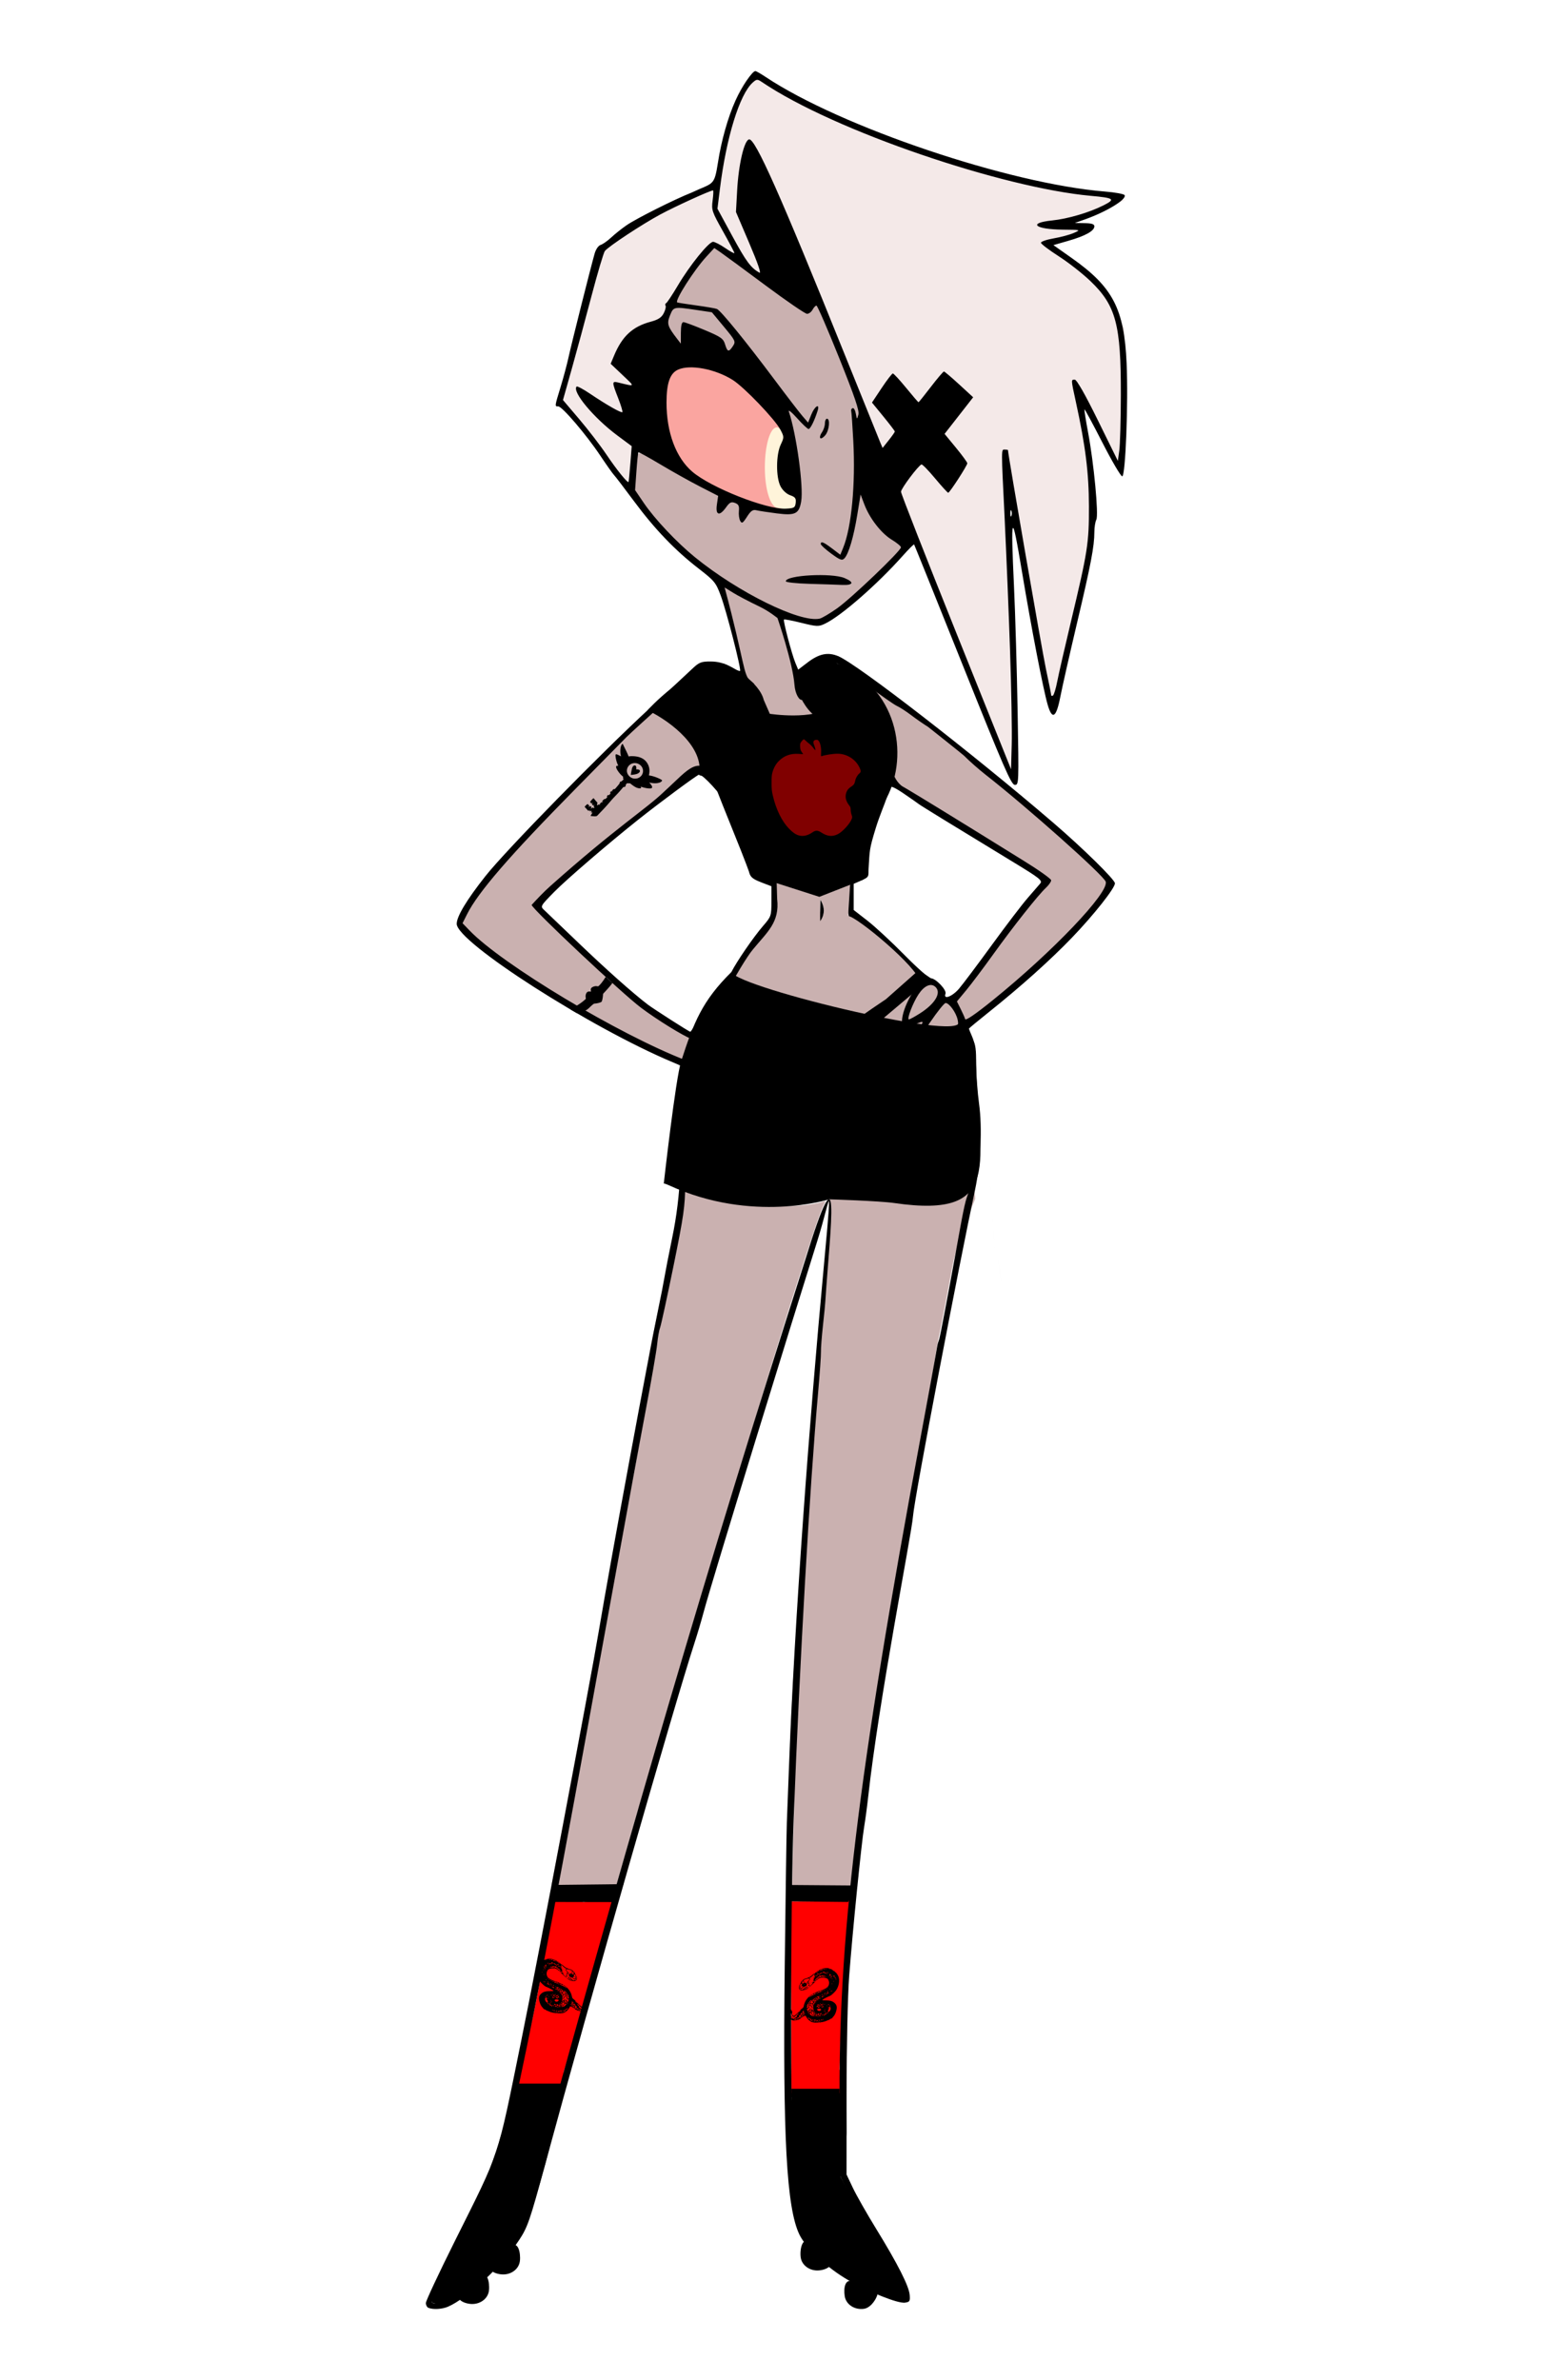 <?xml version="1.0" encoding="UTF-8" standalone="no"?>
<svg
   xml:space="preserve"
   width="1006.667"
   height="1542.667"
   version="1.1"
   id="svg64"
   sodipodi:docname="vaggie-human.svg"
   inkscape:version="1.4.2 (ebf0e940d0, 2025-05-08)"
   xmlns:inkscape="http://www.inkscape.org/namespaces/inkscape"
   xmlns:sodipodi="http://sodipodi.sourceforge.net/DTD/sodipodi-0.dtd"
   xmlns="http://www.w3.org/2000/svg"
   xmlns:svg="http://www.w3.org/2000/svg"><defs
     id="defs64" /><sodipodi:namedview
     id="namedview64"
     pagecolor="#ffffff"
     bordercolor="#000000"
     borderopacity="0.25"
     inkscape:showpageshadow="2"
     inkscape:pageopacity="0.0"
     inkscape:pagecheckerboard="0"
     inkscape:deskcolor="#d1d1d1"
     inkscape:zoom="0.42588582"
     inkscape:cx="386.25376"
     inkscape:cy="902.82414"
     inkscape:window-width="1536"
     inkscape:window-height="888"
     inkscape:window-x="0"
     inkscape:window-y="0"
     inkscape:window-maximized="1"
     inkscape:current-layer="svg64" /><rect
     style="fill:#ffffff;fill-rule:evenodd;stroke-width:1.146"
     id="rect64"
     width="1006.667"
     height="1542.667"
     x="0"
     y="-9.9475983e-14" /><path
     d="M334.67 1350.482c-.093-1.197 7.469-26.56 12.859-53.441 5.39-26.88 8.5-52.648 9.997-56.64l1.43-13.14 19.228 5.516 19.774-2.774-2.518 7.747s-25.462 91.353-29.935 104.71l-2.03 14.37-15.63-2.554-12.813.83z"
     style="fill:red;fill-rule:evenodd;stroke-width:.877"
     id="path1" /><path
     d="M514.962 1166.076c.128-4.628-3.428-24.793-2.58-43.932 3.579-80.869 11.256-147.204 16.545-213.905 1.023-12.903 2.283-26.918 2.548-31.65.265-4.73.17-14.115.792-20.351 2.279-22.816 5.072-54.247 5.173-66.246.057-6.771-.733-19.925-.498-19.928 5.001-.062 41.44-2.387 48.318-1.552 11.132 1.352 23.817 7.65 29.588 6.44 2.279-.478 3.42-11.362 5.555-12.37 2.133-1.009 9.764 5.08 9.916 5.232s2.18 7.803 1.74 9.46c-.44 1.655-10.786 22.722-14.693 43.796s-7.965 42.011-9.018 46.527c-1.75 7.505-11.262 71.546-21.817 130.59-9.475 53.004-18.063 114.988-23.135 151.692-1.544 11.181-5.785 24.276-5.785 24.276l-1.185 41.915-22.452 50.45-20.563-44.74z"
     style="fill:#cab1b0;fill-opacity:1;fill-rule:evenodd;stroke-width:.877"
     id="path2" /><path
     d="m512.817 1292.853-.675-60.467 18.816.196 19.96-1.827c-3.664 36.938-5.843 73.513-6.664 110.394l4.113 21.15-18.372 2.375-16.946-5.282z"
     style="fill:red;fill-rule:evenodd;stroke-width:.877"
     id="path3" /><path
     d="M511.464 469.085c-2.366-.366-7.619.219-8.958-1.883l-8.068-2.281-1.898-8.372c-1.471-6.487-5.231-11.849-7.411-13.469-2.226-1.654-2.494-6.225-4.6-15.184a3837 3837 0 0 0-6.334-26.366c-2.396-9.806-5.048-20.77-4.809-21.01.24-.239 5.045 1.08 7.543 2.586s7.841 4.383 11.873 6.397c4.033 2.014 11.87 4.599 13.011 7.064l3.89 4.073 3.602 13.718c3.784 14.414 6.384 19.342 7.77 28.587 1.699 11.333.903 9.778 1.815.79.295-2.902 3.036-7.605 3.43-6.536l4.682-.923 2.162 4.109c.962 1.828 10.223 6.9 11.699 12.933l5.12 9.72-4.607 6.527c-2.384 3.377-22.64.643-29.912-.48"
     style="fill:#cab1b0;fill-opacity:1;fill-rule:evenodd;stroke-width:.877"
     id="path4" /><path
     d="M523.455 402.127c-15.954-3.568-46.353-18.51-67.283-34.192-16.497-12.36-35.35-31.784-40.665-41.326l-4.967-8.92.069-10.314c.037-5.507-.19-11.063.766-11.688l3.07-2.006 14.52 3.973c8.223 2.25 17.522 10.877 23.758 14.501l12.4 7.208 2.91 5.91c1.742 3.54-3.764 6.622-2.813 7.412 1.065.883-.278-4.11 3.063-7.503 2.876-2.922 6.983-3.36 8.168-3.05 2.17.567 6.26 3.554 6.452 7.836.362 8.064-2.8 6.798 1.37.995 3.194-4.446 3.538-1.573 13.843.12 8.313 1.366 13.93 1.02 16.13-.157 2.875-1.538 4.117-3.431 4.038-12.897-.096-11.597-3.395-32.375-6.486-43.948-.632-2.366-2.182-8.624-2.187-9.267s6.658 2.639 9.079 6.35l4.937 5.319 1.924.488c-.639-.162 2.32-6.045 2.32-8.502 0-3.052 2.31-3.896.207.543-1.172 2.473-3.712 5.795-3.844 5.994-.338.505-5.852-2.2-22.41-23.875-17.755-23.244-60.154-21.93-55.157-27.329l17.332-18.725-35.088 32.414c-4.955 4.578 4.54-32.776 3.997-32.788-2.918-.066 14.458-34.639 28.898-42.77l1.47-2.379 4.81 3.145c41.505 27.128 53.758 35.335 56.026 35.335.837 0 1.227.02 2.18-1.27s4.226 1.73 4.52 1.73c.975 0 15.534 35.358 22.646 54.796 4.561 12.467 4.91 28.363 1.73 22.139-1.59-3.114-.355-8.766-.22-2.983.074 3.115 7.482 15.321 7.594 28.224.182 21.031-6.804 4.49-7.3 31.567-.188 10.31-7.802 26.599-9.338 28.17-.32.327-4.016-1.378-6.57-3.307-4.173-3.15-4.605-5.134-4.605-3.478 0 2.053 9.079 8.215 11.264 7.794 3.213-.619 6.755-14.317 9.892-32.175.966-5.501-.284-17.597-.477-15.28-.162 1.952 7.659 6.917 8.442 8.97 3.256 8.538 11.906 20.026 18.242 24.29 2.005 1.35 3.905 3.026 3.327 4.174l.313 3.222-3.575 5.642c-4.982 7.861-26.364 26.208-33.566 32.003-10.485 8.437-18.495 11.354-25.156 9.865m28.226-23.288c1.162.278-1.364-.438-3.15-2.019-2.907-2.574-5.657-2.472-16.862-2.467-10.98.005-13.362.075-16.237 1.959l-3.593.21 1.6.253c1.112.176 6.316.125 13.627.453 19.843.889 19.463.38 20.977.741zm-16.785-99.702c2-2.683 3.248-5.927 1.388-5.927-.688 0 .346.48-.025 2.267-.338 1.627-1.353 3.846-2.002 5.101-2.5 4.836-2.584 2.879.639-1.441"
     style="fill:#cab1b0;fill-opacity:1;fill-rule:evenodd;stroke-width:.877"
     id="path5" /><path
     d="M404.071 311.985c-2.829-3.34-6.995-9.781-13.8-19.45-4.57-6.493-12.02-15.778-19.684-24.765-3.474-4.074-6.317-7.618-6.317-7.875s1.657-7.556 3.683-14.784c4.91-17.524 7.484-27.17 12.908-47.457 5.733-21.441 7.897-29.166 9.582-33.505.714-1.838 2.547-3.427 6.038-6.057 8.035-6.053 24.097-16.352 33.522-21.31 9.804-5.156 31.857-14.355 32.382-13.83.115.116 1.135 3.089.892 5.323-.89 8.181 1.102 9.179 8.433 22.363 4.974 8.944 6.147 14.529 5.71 14.529-.18 0-3.465.363-5.493-.945-4.776-3.08-7.347-5.006-8.66-5.006-.806 0-1.284-.997-3.857 1.624-5.83 5.94-11.556 15.364-19.954 29.016-1.92 3.12-2.868 6.202-3.46 6.849-.855.936-1.545.135-1.493 1.464.09 2.354-1.98 8.101-4.012 9.574-.889.643-2.855 3.551-5.423 4.353-12.353 3.856-16.38 5.552-22.531 18.755l-2.145 4.602 4.036 6.526c2.783 4.5 6.121 7.76 6.004 7.885s.592 3.362-2.264 2.708-8.023-3.019-8.359-2.89c-.942.362 3.363 1.486 5.606 7.414 2.35 6.211 2.33 12.72 2.039 13.011-.546.546-11.189-4.31-21.747-11.155-9.684-6.278-12.511-9.596-12.511-6.963 0 2.863 7.524 7.674 14.201 14.603 5.94 6.166 9.469 10.345 17.017 15.97 4.864 3.624 8.83 6.475 8.832 7.09.004 2.297-3.988 22.599-4.253 23.254-.265.654-2.431 2.02-4.922-.92"
     style="fill:#f4e9e8;fill-opacity:1;fill-rule:evenodd;stroke-width:.438"
     id="path6" /><path
     d="M501.076 329.874c-12.554-2.719-34.728-11.391-46.347-18.41-7.964-4.81-14.48-11.019-18.482-19.024-4.878-9.755-8.464-27.18-7.238-39.09 1.37-13.311 8.344-17.9 20.849-17.237 11.215.595 24.921 4.901 33.479 12.429 10.463 9.203 22.355 24.95 25.132 30.6 1.574 3.203 2.242 4.44-.398 11.443-1.083 2.872-1.059 4.494-1.082 11.433-.04 12.103-.32 11.971 6.053 14.986 3.04 1.439 3.843 6.1 3.843 8.428 0 2.66-1.533 5.606-6.578 5.557-2.51-.024-7.255-.687-9.232-1.115"
     style="fill:#faa5a0;fill-opacity:1;fill-rule:evenodd;stroke-width:.62"
     id="path7" /><path
     d="M533.587 597.846c-.16-.194-.186-.89-.078-2.14.029-.331.026-.34-.211-.708l-.24-.373.155-.373c.314-.755.6-1.834.73-2.764.082-.58.067-1.993-.028-2.674a13.7 13.7 0 0 0-.859-3.163c-.393-.99-1.126-2.374-1.225-2.313-.028.017-.05.232-.048.478.002.789-.158 7.213-.196 7.851l-.037.617-4.358-6.784c-2.397-3.731-4.35-6.792-4.34-6.802s2.174-.558 4.43.167c2.479.795 3.787 1.15 3.852 1.134.059-.016 1.888-.459 4.504-1.487 2.837-1.115 5.175-.972 5.183-.937.05.199-1.222 4.78-2.171 7.82-2.036 6.52-3.921 11.43-4.723 12.3-.223.242-.253.256-.34.151"
     style="fill:#cab1b0;fill-opacity:1;fill-rule:evenodd;stroke:none;stroke-width:.058"
     id="path8" /><path
     d="M577.88 665.564c-2.958-.54-9.9-4.731-9.737-4.87 5.364-4.578 21.686-17.036 21.826-17.036.105 0 16.655-9.375 15.935-7.815-1.696 3.676 22.244 28.952 21.945 31.257-.131 1.013-41.671-4.038-41.803-3.808-.165.285-4.489 2.943-8.165 2.272"
     style="fill:#cab1b0;fill-opacity:1;fill-rule:evenodd;stroke-width:.438"
     id="path9" /><path
     d="M543.088 655.732c-18.15-2.689-67.967-18.538-67.967-21.074 0-1.725 10.253-18.53 16.287-25.639 3.468-4.085 7.413-8.782 8.59-11.147 1.957-3.94 2.496-3.851 2.198-13.586l-.57-18.651 18.354 8.693 14.102 20.036c-1.118 10.765 5.366-15.66 6.59-18.863 1.074-2.807-9.819 4.018-10.634 1.679-1.136-3.258.336.607 1.964-.034 4.275-1.682 16.824-9.782 16.948-9.782.077 0 3.79 8.69 3.476 13.528s-2.875 11.588-2.67 12.233c.203.645 4.248 1.525 6.322 2.666 8.882 4.888 39.706 34.061 38.92 36.398-1.048 3.11-31.459 28.14-34.209 28.01-.554-.026-1.968-2.136-9.846-3.303zm79.451.341c-1.016-2.929-4.394-6.419-4.394-6.856s3.523-3.285 6.256-6.604 11.598-15.835 18.4-25.081c14.51-19.725 25.187-32.322 32.717-40.74 3.274-3.66 3.578-5.477 3.42-6.303-.145-.752-1.134-1.125-4.453-3.494-5.269-3.762-73.365-45.815-86.108-53.218-2.58-1.499-6.42-3.84-7.44-4.93-1.843-1.97-3.19-3.7-2.223-11.585 1.68-13.713-5.658-39.117-11.608-50.325-1.469-2.767 37.477 24.145 43.276 29.712 2.65 2.546 6.25 5.77 6.883 5.77.632 0 4.886 3.775 9.795 8.183s14.914 11.951 21.345 17.171c22.83 18.533 57.535 47.222 67.146 59.19 6.172 7.685 3.82 6.976-1.013 14.13-9.746 14.43-44.318 47.019-71.92 69.042-5.865 4.68-14.956 14.403-15.411 13.022l-2.567-1.022z"
     style="fill:#cab1b0;fill-opacity:1;fill-rule:evenodd;stroke-width:.877"
     id="path10" /><path
     d="M607.281 380.896c-.58-.94-22.46-51.11-24.84-58.43l-1-3.077 1.295-3.228c.975-2.431 11.114-13.022 13.695-15.793 1.752-1.882 1.762-1.886 2.776-1.221.56.366 6.42 3.585 9.051 6.614 6.626 7.63 6.553 10.238 7.474 11.045.76.665-1.74-.557-1.001-1.222 1.661-1.494 7.015-12.6 8.226-15.499.49-1.173 1.783.397.378-1.77-.816-1.26-2.946-3.667-5.898-7.29-2.953-3.625-6.149-8.538-6.386-8.917-.366-.586 1.817-4.127 9.503-13.96 4.98-6.371 7.25-11.7 7.369-10.306.085.998-14.503-15.04-15.402-15.04-.565 0-3.903 2.893-11.098 12.069-2.434 3.103-5.498 7.435-5.719 7.506-.221.07-3.906-4.653-7.381-8.795-3.476-4.141-7.532-6.948-8.047-8.239l-1.484-1.869-.469.588c-2.158 2.705-11.198 16.292-10.972 16.88.098.257 2.05 1.852 4.5 4.86 6.817 8.369 9.323 13.49 9.323 14.077 0 .595-8.598 11.788-9.052 11.788-.274 0-3.705-6.032-26.169-62.96-38.94-98.68-54.506-131.863-59.192-133.998-1.414-.644.136 2.188-1.25 6.017-2.462 6.805 2.529 9.982-1.12 24.949l-3.061 12.55 4.4 8.105c10.163 18.727 10.449 30.457 10.449 31.934 0 .655-6.346.173-8.531-1.965-3.531-3.456-7.916-11.26-18.217-30.227-3.38-6.222-6.174-11.088-6.174-11.806 0-1.575 2.004-15.258 3.22-23.03 4.658-29.763 10.937-55.815 18.926-60.45l3.103-1.801 3.436.769c1.039.232 4.374 5.628 7.347 7.01 48.157 22.398 143.252 62.084 199.598 67.96l2.346.244 28.15 4.91-26.319 8.623-5.448 2.93c-4.88 2.625-10.455 2.85-15.786 3.543-4.54.59-2.355-.896-3.482-.166-.29.188-.982.67-.904 1.073.357 1.858.37 1.607 12.21 1.964 7.605.228 11.71 1.522 11.103 1.966-1.672 1.222-9.355 4.78-19.944 7.163-4.702 1.058-3.468-.593-3.035.447.368.885 2.6 2.692 10.357 7.971 3.87 2.635 9.205 5.565 11.63 6.987l6.741 3.955 22.282 36.167-1.96 92.663-26.82-55.324c-1.923-3.968-1.42.411-2.532 1.751-.586.707-.345-3.475 2.333 9.147 1.05 4.946 2.647 9.027 2.766 11.928l.32 7.822 3.917 45.743-.336 36.555-4.27 13.293-1.387 4.839-18.729 75.704-14.036-66.37-.704-11.045c-.218-3.422-11.488-68.175-13.364-79.75-.662-4.08-.779-5.866-1.036-6.03-.65-.414-.989.225-1.693.672-.851.54-1.92 7.292-.497 37.261.649 13.655 3.23 29.456 3.455 35.154s.806 11.497.192 12.449l.37 2.052 1.926 121.01c.194 12.227-48.794-120.283-48.91-120.47z"
     style="fill:#f4e9e8;fill-opacity:1;fill-rule:evenodd;stroke-width:.438"
     id="path11" /><path
     d="M471.534 226.13c-.31-.597-.862-2.014-1.228-3.15-.96-2.978-4.837-9.679-10.823-5.11-16.766 12.798-14.99-9.136-16.309-9.136-1.557 0-1.787.754-2.15 7.039l-.333 5.774-2.638-3.597c-1.45-1.979-3.14-4.735-3.755-6.124-.968-2.188-1.033-2.842-.484-4.88.873-3.241 2.505-6.302 3.58-6.715 1.578-.605 4.727-.376 14.34 1.043 5.16.761 9.667 1.694 10.014 2.072 2.27 2.473 12.163 14.734 13.014 16.13 1.432 2.348 1.318 3.128-.813 5.594-1.733 2.004-1.89 2.073-2.415 1.06"
     style="fill:#cab1b0;fill-opacity:1;fill-rule:evenodd;stroke-width:.62"
     id="path12" /><path
     d="M511.214 303.014c0 14.36 15.7 31.67-7.722 26-4.145-1.003-7.722-11.64-7.722-26s3.457-26 7.722-26c4.264 0 7.722 11.64 7.722 26"
     style="fill:#fff4da;fill-rule:evenodd;stroke-width:1.326;fill-opacity:1"
     id="path13" /><path
     d="M402.542 507.72c-.808.54-.646-4.23-.739-4.323-.336-.339-.165-.78-1.1-.931-.402-.066-3.944 1.73-6.18 1.699-3-.041-3.276-.063-3.724-.293-.13-.067-.52-.511-1.308-1.493-1.686-2.1-2.478-2.721-2.214-3.352l1.072-3.853.732-.609c.305-.253.754-.271.78-.3.027-.03.688-1.333.667-1.118-.077.83 1.216 4.103 1.64 4.818.266.45.552-2.217 1.033-1.885.528.364.65 1.97.973 2.741l.477 1.137.9-.802c.631-.562 3.382.016 5.088-.248.913-.14-.384.417-.369.463.038.115 1.282.938 1.678 1.43.422.522 2.315 1.342 2.109 2.074l-.168.596.747.604-.634 2.668z"
     style="fill:#cab1b0;fill-opacity:1;fill-rule:evenodd;stroke:none;stroke-width:.058"
     id="path14" /><path
     d="M421.724 508.821c-.187-.275-1.018-.485-.853-.98l-.22-.363.046-.525.4.31.532-.502c.418-.395 2.272.529 2.715.529.058 0-.07.085-.064.095.026.042-.303.897-.53 1.11-.359.338-1.02.85-1.384.902l-.582-.344z"
     style="fill:#cab1b0;fill-opacity:1;fill-rule:evenodd;stroke:none;stroke-width:.02"
     id="path15" /><path
     d="M433.794 683.724c-15.163-6.58-55.206-27.762-55.206-29.077 0-1.082.749-3.857 3.754-4.897 2.45-.849 4.568-2.07 5.195-4.207.432-1.473 3.7-5.825 5.884-6.547l3.813-2.942 10.456 8.32c9.713 7.73 18.984 11.967 29.112 20.701 4.278 3.688 10.509 6.925 11.03 7.25.708.444 1.18 3.343-.408 7.885-1.166 3.332-4.706 7.547-4.921 7.54s-4.408-2.16-8.71-4.026"
     style="fill:#cab1b0;fill-opacity:1;fill-rule:evenodd;stroke-width:.877"
     id="path16" /><path
     d="M308.047 608.185c-8.307-7.32-10.698-8.423-8.113-13.534 7.121-14.08 24.736-34.975 63.493-74.89 27.76-28.59 41.33-45.806 40.65-43.853-.274.788-6.19 8.447-6.855 9.194-9.977 11.203-10.282 8.619-5.123 15.192.963 1.227 7.924-.433 9.51 1.542l3.563 2.55-4.857 5.582c-2.334 2.683-5.63 7.617-7.342 8.533l-4.7 4.61-2.675-2.302c-1.907-1.639.666-2.133-.766-.408-.76.916.981 1.936 1.716 2.82.786.949-.27 2.42-2.122 2.29-1.744-.123-2.83-3.553-2.83-2.32 0 .87.29.953 1.27 1.384.969.424 2.892.52 2.892 1.249 0 1.488-.904 1.585.755.823.598-.275 2.308-4.255 5.074-7.323 8.821-9.784 15.014-13.58 15.491-13.58.255 0 1.333.684 2.395 1.52 1.345 1.058 3.119 1.51 5.848 1.488 2.154-.017 4.857-.633 4.882-.973.048-.644-.765-1.092-1.212-2.256-.342-.89-1.976.634.112.634 3.127 0 .766.83 2.132 2.351 1.694 1.885 4.493-2.547 2.666-3.09-3.063-.909-4.455 7.188-4.455 4.744 0-5.798-14.122-5.035-24.717-10.229-14.382-7.05 10.3-25.696 18.772-31.274l10.512-8.629 9.02 3.363c12.767 4.759 22.16 21.089 24.545 29.755.766 2.782-2.764 3.736-5.096 4.202-3.098.62-6.776 3.169-17.715 13.294-4.946 4.577-17.79 15.042-28.542 23.567-34.046 26.993-58.681 49.748-58.681 52.828 0 1.235 16.575 16.962 34.154 35.419l11.62 10.699-.668 4.082c-.262 1.599-3.05 4.173-4.451 4.536-1.512.392-4.973-1.807-5.21-.905-.218.835 3.449 6.148 2.87 6.148-1.247 0-5.306-1.165-4.67-.137.461.747-4.807 7.441-6.04 7.348-2.843-.215-60.528-40.251-67.102-46.044m73.274 486.995c8.1-43.08 23.497-106.69 29.935-141.742s8.39-67.954 9.293-73.76 2.42-13.314 3.66-18.905c7.712-34.773 17.083-77.758 18.152-88.822.281-2.903 2.833.749 3.028.749s5.77-1.217 10.165.089c16.115 4.788 21.793 9.147 42.953 9.164 18.107.016 27.87-.867 35.44-3.202 1.364-.421 1.368-.33.09 2.143-2.343 4.53-7.087 18.592-20.243 60.002-32.896 103.541-89.579 301.897-90.86 305.545l-9.77 27.83-15.107 52.715-40.531-5.243z"
     style="fill:#cab1b0;fill-opacity:1;fill-rule:evenodd;stroke-width:.877"
     id="path17" /><path
     d="M277.709 1495.852c-.917-.37-1.667-1.785-1.667-3.146s8.477-19.46 18.839-40.222c29.658-59.432 27.067-51.609 42.981-129.749 10.942-53.723 44.473-230.87 50.477-266.666 7.412-44.2 32.258-178.661 38.451-208.097 1.532-7.28 3.283-16.237 3.89-19.903s2.896-15.367 5.085-26c2.864-13.91 4.397-26.49 5.464-44.846.817-14.032 2.773-32.932 4.349-42 1.575-9.068 2.924-17.6 2.998-18.96.102-1.904-2.784-3.693-12.534-7.773-53.12-22.225-140-77.88-140-89.682 0-4.835 6.45-15.548 18.667-31.005 13.167-16.66 74.767-79.59 106.585-108.886 12.055-11.1 24.277-22.432 27.16-25.182 4.67-4.454 5.99-4.998 12.082-4.984 4.838.012 8.554.996 12.697 3.365 3.222 1.841 6.135 3.071 6.474 2.733.93-.932-8.732-38.576-12.537-48.842-3.108-8.384-4.085-9.58-14.232-17.421-15.322-11.84-28.455-25.515-41.883-43.61-6.355-8.566-12.253-16.287-13.106-17.158s-4.88-6.571-8.951-12.667c-8.968-13.43-24.623-31.75-27.133-31.75-2.36 0-2.39.244 1.556-12.691 1.858-6.093 4.2-14.88 5.204-19.526 1.772-8.198 13.993-56.771 16.784-66.705.807-2.873 2.448-5.262 3.94-5.735 1.407-.447 4.512-2.638 6.9-4.869s6.855-5.785 9.924-7.897c6.388-4.395 30.864-16.68 42.15-21.157 14.066-6.625 14.592-3.762 17.056-19.42 2.182-14.194 6.543-29.616 11.38-40.243 4.152-9.119 10.88-19.09 12.883-19.09.513 0 3.513 1.72 6.667 3.82 48.582 32.37 157.957 69.28 220.103 74.279 6.437.517 12.082 1.554 12.546 2.304 1.634 2.644-11.393 10.636-25.582 15.693l-6.667 2.376 6.333.098c4.653.071 6.334.62 6.334 2.066 0 2.952-5.801 6.19-16.742 9.345l-9.798 2.826 11.996 8.467c26.522 18.72 33.885 32.858 35.445 68.06 1.14 25.746-.712 73.333-2.855 73.333-.913 0-6.697-9.849-12.853-21.886s-11.375-21.706-11.596-21.486.823 6.919 2.322 14.886c3.78 20.098 6.947 53.622 5.347 56.61-.696 1.302-1.271 4.957-1.276 8.122-.016 9.172-2.22 20.702-11.292 59.088-4.68 19.8-9.538 41.277-10.798 47.726-2.63 13.469-5.252 15.077-8.167 5.01-2.91-10.049-10.577-49.74-16.627-86.07-6.707-40.272-7.45-38.836-5.178 10 .803 17.234 1.843 53.084 2.313 79.667.844 47.738.822 48.333-1.813 48.333-2.282 0-7.17-11.239-33.78-77.666-17.111-42.717-31.282-77.893-31.492-78.168-.209-.275-3.518 3.025-7.354 7.333-16.473 18.506-39.937 39.007-50.338 43.982-4.251 2.034-5.214 2.002-15.334-.496-5.938-1.467-11.04-2.446-11.337-2.175-.697.635 5.078 22.539 7.428 28.173l1.8 4.316 6.02-4.594c7.535-5.752 13.234-6.934 19.938-4.133 12.41 5.185 86.877 62.868 139.354 107.944 19.262 16.545 40 36.911 40 39.282 0 3.141-13.631 20.39-27.696 35.043-13.94 14.524-33.134 31.734-53.97 48.391-7.15 5.716-13 10.554-13 10.75 0 .198 1.004 2.682 2.232 5.522 1.503 3.476 2.297 9.302 2.428 17.83.107 6.966.976 18.366 1.93 25.333 2.16 15.769 1.082 38.616-2.644 56-9.856 45.978-39.202 198.79-40.201 211.544-.904 11.53-22.177 118.96-29.057 181.924-.672 6.16-1.833 14.799-2.58 19.199-1.722 10.16-7.517 67.861-9.708 96.666-.94 12.357-1.683 45.378-1.696 75.334l-.024 53.333 4.104 8.667c2.257 4.766 9.082 16.766 15.165 26.666 13.984 22.756 21.223 37.047 21.687 42.816.324 4.035-.025 4.562-3.272 4.936-4.578.528-22.707-6.695-36.327-14.473-13.72-7.835-27.616-20.757-31.91-29.674-8.315-17.267-10.808-63.004-9.5-174.271.539-45.834 1.15-87.534 1.36-92.667s.773-19.833 1.251-32.667c3.736-100.268 13.595-230.28 22.593-326.495 1.44-15.4 3.718-40.069 3.572-43.354-.138-3.108-3.037 10.736-7.566 25.117-15.082 47.89-68.238 220.038-73.916 241.399-1.365 5.133-3.949 13.833-5.743 19.333-13.05 40.02-67.657 230.652-96.82 338-9.955 36.642-11.37 40.763-16.847 49.085-11.047 16.784-33.637 37.95-46.241 43.325-3.778 1.61-9.56 1.935-12.604.707m21.192-10.488c14.136-9.658 36.621-34.252 40.353-47.629 1.074-3.85 9.535-34.6 18.802-68.333 19.927-72.532 54.232-193.052 75.335-264.667 29.422-99.846 54.751-182.248 88.612-288.28 24.082-78.096 16.29-23.46 12.977 26.947-.015 1.1-.698 8.079-1.516 15.509s-1.414 15.23-1.324 17.333c.09 2.104-.769 14.325-1.91 27.158-5.378 60.46-11.792 172.381-15.74 274.667-2.23 57.716-2.25 201.887-.034 225.333 3.478 36.797 5.615 43.902 16.472 54.759 18.194 18.194 53.428 32.039 55.065 30.401 1.398-1.398-6.547-17-18.584-36.493-7.245-11.734-15.295-25.834-17.888-31.334l-4.715-10-.52-43.11c-1.316-109.217 11.63-216.71 52.613-436.89 4.778-25.666 9.152-49.53 9.72-53.03.57-3.5 1.199-6.8 1.399-7.334s.548-1.57.772-2.302c.648-2.114 5.398-27.016 10.681-56 2.674-14.667 5.424-31.039 7.25-36.03 7.912-21.62 8.558-71.648.241-79.507-15.102-2.4-30.157-5.998-44.954-10.297 2.704-6.659 9.07-14.085 13.7-19.928 7.858-9.919-6.91 2.48-10.71-1.905-1.302-3.621 1.131-14.579 10.732-27.052 4.251-5.524-35.056-39.148-44.666-43.281-1.54 0-1.202-1.95-.675-10.334.953-15.164.645-15.52 3.55-16.044 4.272-.77 6.099.836 6.55-6.965.847-14.6-1.01-19.841 11.428-51.386 5.23-13.265-1.837-41.53-15.066-53.837-3.785-3.52-4.001-8.495-1.62-6.768 29.676 21.515 14.504 50.518 30.122 61.299 5.086 3.51-23.256-14.85 49.524 30.101 5.5 3.397 18.082 11.252 28.165 17.456 10.084 6.204 18.334 12.045 18.334 12.98s-1.561 3.154-3.47 4.932c-5.09 4.744-21.074 24.94-34.214 43.232-6.321 8.8-14.176 19.232-17.455 23.182l-5.962 7.182 2.413 4.818c1.328 2.65 2.646 5.63 2.93 6.623.33 1.155 6.743-3.23 17.804-12.173 39.019-31.55 75.542-69.86 73.31-76.893-1.298-4.088-50.916-48.268-77.949-69.405-4.22-3.3-10.51-8.85-13.979-12.334-.932-.936-23.154-18.552-23.188-18.573-2.699-1.654-7.607-5.058-10.907-7.563s-7.5-5.224-9.333-6.043c-1.834-.818-10.648-6.997-19.588-13.732s-17.45-12.884-18.913-13.666c-4.82-2.58-10.537-1.65-15.145 2.465-9.859 8.803-6.74 20.678-7.859 20.987-1.76.486-4.437-3.797-4.882-9.65-1.11-14.594-11.013-43.342-11.013-43.342s-5.286-4.389-11.666-7.451c-6.38-3.063-14.077-7.103-17.103-8.978l-5.503-3.409c13.227 49.02 11.91 57.181 17.073 60.797 3.145 2.203 2.59 2.392-.185 3.457-1.283.492-1.702.638-4.49-2.15-4.52-4.52-14.473-8.815-20.43-8.815-7.046 0-10.756 2.79-44.781 33.69-5.034 4.57-9.834 9.004-10.667 9.853s-15.915 16.16-33.515 34.024c-42.28 42.916-62.781 66.63-69.958 80.924l-2.925 5.826 4.442 4.624c21.196 22.073 97.022 67.589 140.468 84.318 10.831 4.171 12.521 4.078 18.355-1.015 1.31-1.144 3.41-2.242 4.667-2.441s9.025-2.713 17.264-5.586c13.376-4.666 14.536-5.314 10.833-6.055-8.492-1.698-27.511-.94-29.633 1.181-2.303 2.303-3.94.653-2.66-2.683.764-1.988 2.867-2.183 18.338-1.692 9.612.305 18.676 1.074 20.142 1.71 2.419 1.047 2.489.935.75-1.2-2.65-3.256-13.405-8.523-21.77-10.66-10.694-2.735-9.694-5.136 3.313-7.953 6.072-1.315 11.94-2.72 13.04-3.122 3.686-1.347-6.938-4.754-16.666-5.344-14.832-.901-17.888 2.107-28.508 28.065-1.142 2.79-2.165 3.568-3.856 2.935-5.613-2.102-22.442-12.504-32.763-20.25-12.606-9.46-70.306-63.72-70.977-66.674 3.298-3.59 7.713-8.307 12.016-12.142 42.773-38.128 62.406-50.21 73.719-61.161 17.209-15.631 21.846-24.804 35.642-7.84 7.712 8.065 13.413 16.778 21.448 32.777 5.702 11.353 6.008 12.508 5.2 19.651l-.859 7.59 5.802 2.112 5.803 2.113.383 13.013c1.732 15.236-6.44 21.433-15.72 32.745-3.807 4.445-12.752 19.714-12.886 20.61 0 2.258 4.497 3.397 12.664 3.207 7.899-.184 15.264 5.56 15.785 6.042l3.443 3.193c-9.37 2.6-13.865 2.597-17.959 5.127-4.343 2.684 20.956 11.705 20.956 19.677 0 .69-1.5 1.682-3.333 2.204s-6.033 1.7-9.333 2.617c-11.767 4.27-24.237 7.2-35.355 13.02-17.958 13.57-17.526 53.167-17.845 76.211-.107 14.606-1.012 20.94-7.62 53.332-4.124 20.217-8.025 38.142-8.67 39.835-.643 1.693-1.497 6.494-1.897 10.668-.4 4.175-3.686 23.19-7.303 42.257s-15.618 84.467-26.671 145.333c-30.786 169.535-40.86 222.465-55.907 293.778-3.57 24.54-8.466 41.993-18.576 63.794-5.163 11.13-15.71 32.48-23.438 47.444-7.728 14.963-14.052 27.685-14.052 28.27 0 2.675 10.76-1.123 18.859-6.656m329.961-795.88c1.01-2.63-1.853-15.829-4.099-18.9-1.776-2.429-1.978-2.413-6.942.548-2.811 1.677-9.462 5.255-14.779 7.952-5.316 2.696-9.666 5.329-9.666 5.85 0 .912 8.547 2.973 21.247 5.124 9.726 1.647 13.444 1.497 14.24-.575m-9.693-22.673c1.866-1.432 2.246-2.862 1.574-5.92-1.022-4.655-5.5-10.844-7.798-10.776-.863.025-5.328 5.575-9.922 12.333s-9.994 14.336-12 16.841l-3.647 4.554 14.666-7.571c8.067-4.165 15.774-8.422 17.127-9.46m-154.8-24.85c4.802-3.002 8.401-9.326 9.701-11.892 3.53-6.966 14.448-22.848 20.575-29.927 5.246-6.06 5.397-6.51 5.397-15.973v-9.738l-5.895-2.251c-8.494-3.244-9.392-4.768-7.732-13.125 1.301-6.557 1.116-7.574-3.018-16.533-2.422-5.251-7.174-13.83-10.56-19.064-6.02-9.305-17.117-21.39-19.642-21.39-1.09 0-25.32 17.933-39.82 29.472-19.013 15.13-46.218 38.524-53.963 46.403-9.175 9.334-9.262 9.49-6.667 11.908 1.447 1.348 11.33 10.807 21.964 21.02 17.89 17.182 35.49 32.853 45.21 40.253 3.724 2.836 26.806 17.611 27.512 17.611 1.253 0 14.62-25.327 16.937-26.775m131.84 14.955c10.237-6.492 14.357-13.76 9.897-17.461-2.904-2.41-7.112-.429-10.73 5.053-3.653 5.535-7.74 16.227-6.202 16.227.557 0 3.723-1.718 7.035-3.819m25.439-16.081c2.464-2.879 12.066-15.665 21.339-28.413s19.72-26.444 23.217-30.433 7.148-8.21 8.115-9.377c1.546-1.869-.446-3.463-16.593-13.28-41.635-25.314-61.09-37.265-62.35-38.299-.734-.602-5.092-3.643-9.685-6.758-5.702-3.867-8.525-5.115-8.899-3.935-.3.95-1.262 4.129-2.135 7.062-.874 2.933-4.532 11.355-6.921 19.132-4.334 14.108-3.956 14.345-4.71 26.432-.26 4.157.782 5.28-3.483 7.166l-6.167 2.728v16.965l9 7.003c4.95 3.851 15.693 13.806 23.873 22.121 8.18 8.316 15.876 15.12 17.102 15.12 3.185 0 10.447 7.641 9.531 10.029-1.567 4.084 4.368 1.875 8.766-3.263m33.09-218.766c-.833-24.567-2.375-62.367-3.427-84-2.379-48.896-2.382-46.667.065-46.667 1.1 0 2 .157 2 .35 0 2.658 22.093 129.993 24.577 141.65 1.875 8.8 3.412 16.485 3.416 17.079 0 .593.526.757 1.16.365.635-.392 1.882-4.477 2.772-9.078.89-4.602 4.842-21.866 8.783-38.366 11.053-46.275 11.825-51.216 11.77-75.333-.05-21.686-2.22-38.985-8.493-67.727-3.175-14.543-3.162-14.273-.662-14.273 1.261 0 6.743 9.657 14.95 26.333l12.958 26.333.934-6.666c.514-3.667.966-19.867 1.005-36 .11-45.748-3.16-58.003-19.708-73.882-5.036-4.832-14.301-12.085-20.59-16.118-6.289-4.034-11.458-7.962-11.486-8.73-.03-.767 3.697-2.046 8.28-2.84 4.584-.795 10.434-2.368 13-3.496 4.664-2.049 4.66-2.05-7.087-2.16-18.12-.167-22.982-4.314-6.98-5.954 10.247-1.05 24.105-5.127 33.388-9.824 7.904-3.999 6.844-4.775-8.395-6.15-56.33-5.083-165.776-41.69-213.25-73.848-2.771-1.878-3.328-1.79-5.854.492-8.48 7.663-17.052 35.484-21.193 68.781l-1.609 12.938 9.632 17.729c8.954 16.481 11.907 20.48 17.52 23.726 1.41.815-.866-5.858-6.49-19.038l-8.66-20.293.767-14c.927-16.897 4.57-32.467 7.736-33.062 3.958-.745 20.337 36.06 61.294 137.729 12.408 30.8 23.165 57.412 23.905 59.139l1.346 3.14 3.965-4.99c2.181-2.744 3.965-5.29 3.965-5.658 0-.367-3.333-4.742-7.407-9.722l-7.407-9.053 6.27-9.428c3.448-5.186 6.713-9.428 7.255-9.428.543 0 4.423 4.2 8.623 9.333s7.804 9.333 8.01 9.333 3.82-4.5 8.033-10 8.026-9.972 8.475-9.938 4.89 3.806 9.87 8.382l9.057 8.32-9.267 11.864-9.266 11.863 7.37 8.958c4.052 4.926 7.367 9.466 7.366 10.087-.003 1.468-11.42 19.098-12.38 19.117-.404.008-4.247-4.205-8.542-9.361s-8.25-9.206-8.787-9c-2.145.823-13.273 15.669-13.273 17.708 0 1.2 16.05 42.161 35.667 91.027l35.667 88.846.437-15.936c.24-8.765-.243-36.037-1.076-60.603m-112.053-27.814c9.232-6.512 41.421-37.292 41.329-39.52-.031-.733-2.696-2.934-5.922-4.892-6.853-4.156-14.328-13.763-17.793-22.866l-2.446-6.425-2.156 13.135c-2.371 14.444-5.601 25.373-8.346 28.235-1.507 1.572-2.803 1.1-8.543-3.114-3.721-2.732-6.766-5.515-6.766-6.186 0-2.029 1.742-1.342 7.334 2.892l5.333 4.039 1.807-4.409c5.452-13.3 8.096-41.14 6.595-69.439-.524-9.875-1.129-18.573-1.344-19.329s.203-1.584.929-1.84c.726-.257 1.649 1.333 2.051 3.533.73 3.992.733 3.993 1.672.666.714-2.53-2.317-11.45-12.569-37-7.43-18.516-14.005-33.666-14.612-33.666s-1.744 1.2-2.53 2.666c-.784 1.467-2.395 2.667-3.58 2.667-1.184 0-13.313-8.303-26.953-18.451s-26.68-19.74-28.98-21.315l-4.18-2.864-5.199 5.648c-7.907 8.59-20.483 28.305-18.867 29.575.235.185 5.692 1.051 12.127 1.926s12.563 1.921 13.617 2.326c2.425.93 18.636 20.826 37.335 45.822 7.955 10.633 16.112 21.246 18.127 23.585l3.663 4.252 2.101-5.252c2.195-5.485 5.692-7.528 4.054-2.368-2.022 6.372-4.699 11.783-5.829 11.783-.657 0-4.006-3.15-7.443-7s-5.848-5.8-5.36-4.334c4.975 14.946 9.606 48.66 7.996 58.215-1.365 8.105-3.812 9.326-15.67 7.822-5.596-.71-11.55-1.62-13.232-2.025-2.45-.59-3.687.242-6.216 4.18-2.713 4.224-3.334 4.6-4.415 2.668-.692-1.236-1.072-4.108-.843-6.38.326-3.253-.214-4.37-2.538-5.246-2.41-.908-3.468-.388-5.757 2.827-4.289 6.023-6.975 5.246-5.972-1.727l.816-5.667-11.696-6c-6.433-3.3-17.966-9.747-25.63-14.327s-14.13-8.13-14.37-7.89-.82 5.847-1.29 12.46l-.853 12.024 5.684 8.369c7.046 10.375 21.403 25.601 33.136 35.14 28.232 22.952 68.258 42.636 80.885 39.777 1.466-.332 6.556-3.347 11.31-6.7m-18.31-15.848c-8.25-.234-15-.978-15-1.653 0-3.963 29.66-5.59 38.043-2.087 6.59 2.754 5.81 4.788-1.71 4.45-3.482-.157-13.082-.477-21.332-.71m7.361-94.422c-.513-.513-.054-2.188 1.02-3.722s1.953-4.154 1.953-5.824.6-3.037 1.333-3.037c2.217 0 1.496 7.504-1.02 10.61-1.294 1.598-2.772 2.486-3.286 1.973m123.856 47.084c-.37-.917-.673-.167-.673 1.666 0 1.834.303 2.584.673 1.667s.37-2.417 0-3.333m-139.81-5.178c.332-2.863-.328-3.767-3.58-4.9-2.344-.817-4.925-3.2-6.258-5.78-3.038-5.874-2.957-20.515.15-27.061 2.207-4.653 2.198-5.068-.206-9.621-3.59-6.8-23.397-27.475-30.86-32.214-11.316-7.184-27.71-10.289-35.525-6.728-5.243 2.388-7.46 8.75-7.46 21.403 0 19.26 6.068 35.568 16.623 44.671 12.019 10.365 48.103 24.65 60.71 24.034 5.4-.264 6.04-.644 6.406-3.804m-107.199-25.267.896-11.445-9.274-6.897c-15.335-11.403-29.61-28.543-26.426-31.728.399-.399 4.22 1.632 8.494 4.513 10.77 7.26 20.441 12.774 21.154 12.061.329-.329-.898-4.415-2.727-9.081-4.12-10.515-4.12-11.128.01-10.123 11.315 2.754 11.145 3.035 2.901-4.78l-7.764-7.36 2.16-5.19c5.271-12.674 12.028-18.929 23.866-22.095 4.746-1.27 6.925-2.691 8.35-5.447 1.06-2.05 1.6-4.26 1.2-4.909-.402-.649-.241-1.381.357-1.627s4.031-5.424 7.63-11.506c7.733-13.068 20.01-28.275 22.827-28.275 1.095 0 4.65 1.829 7.899 4.064s5.907 3.675 5.907 3.2c0-.476-3.37-6.867-7.487-14.204-7.065-12.587-7.438-13.706-6.62-19.866.476-3.59.598-6.527.27-6.527-1.754 0-24.373 10.316-34.163 15.582-11.713 6.3-33.35 20.557-35.948 23.688-.812.978-4.733 14.172-8.714 29.318s-9.762 36.483-12.848 47.415l-5.61 19.877 10.544 12.393c5.8 6.817 13.77 17.194 17.71 23.06 6.485 9.655 13.607 18.473 14.258 17.653.14-.176.656-5.47 1.149-11.764zm66.504-76.302c1.929-2.944 1.672-3.495-5.814-12.5l-7.832-9.42-10.087-1.5c-14.64-2.177-14.765-2.152-17.033 3.5-2.162 5.388-1.66 7.073 4.5 15.088l2.495 3.245.03-7c.02-4.73.57-6.979 1.696-6.935.917.035 7.067 2.328 13.667 5.095 10.59 4.439 12.15 5.528 13.276 9.268 1.519 5.048 2.42 5.253 5.102 1.159"
     style="fill:#000"
     id="path18" /><path
     d="m530.192 678.125 35.356-24.584 8.751-5.931 21.219-18.787 7.833 5.246-30.4 25.637 11.23 33.11-11.661-3.173-2.806-14.47q-.904-4.626-1.818-11.347l-24.47 17.9z"
     aria-label="x"
     style="font-style:italic;font-size:156.837px;font-family:Arial;-inkscape-font-specification:&quot;Arial Italic&quot;;fill-rule:evenodd;stroke-width:2.992"
     id="path19" /><path
     d="M474.07 630.069c-18.857 18.574-24.456 32.794-32.47 57.57-3.662 10.921-11.33 79.484-11.33 79.484.196-.134 1.706.37 3.383 1.142 54.035 24.897 103.836 9.08 103.836 9.08s32.435.99 42.33 2.428c71.99 10.461 54.103-27.236 52.884-89.704.29-19.454-2.073-14.367-11.96-29.177 13.412 16.886-142.11-20.392-146.673-30.823"
     style="fill:#000;stroke-width:.07"
     id="path20" /><path
     d="M535.464 786.885q-803.196-1180.327 0 0m106.429-16.025.008.11c-.062-1.185-.093-2.175-.082-2.706-.01.517.016 1.45.074 2.595z"
     style="stroke-width:.07"
     id="path21" /><path
     d="M645.486 813.785c-.8-5.985-1.442-12.994-2.129-22.889-.145-2.1-.303-4.142-.464-6.341.16 2.198.317 4.24.462 6.34.687 9.896 1.33 16.905 2.131 22.89"
     id="path22" /><path
     d="M647.023 816.328c.337 2.438.862 6.234 1.393 10 .51 3.612.743 5.422.896 6.803-.153-1.38-.385-3.19-.894-6.8-.531-3.768-1.058-7.566-1.395-10.003m-13.101-63.791v-.002a1.1 1.1 0 0 0-.451-.217v.002q.285.073.45.217m.995 2.473a8 8 0 0 1-.047.851c.02-.149.038-.318.047-.529.004-.09-.002-.223 0-.322m-.018-1.051c.006.187.016.383.018.553-.002-.14.005-.245 0-.397-.001-.041-.016-.114-.018-.156m-.652-6.07c.338 2.106.595 4.402.652 6.068-.057-1.693-.303-3.926-.652-6.068"
     style="stroke-width:.07"
     id="path23" /><path
     d="M633.76 745.215c.192.774.335 1.741.486 2.672-.155-.966-.287-1.871-.486-2.672"
     id="path24" /><path
     d="M556.734 735.11q.067.032.135.058a1.24 1.24 0 0 1-.47-.313v.002a1 1 0 0 0 .093.094h.002q.106.09.238.158zm.636.138q-.039.005-.079.004a1.2 1.2 0 0 1-.422-.084v.002a1.4 1.4 0 0 0 .281.076 1 1 0 0 0 .184.008q.017-.001.035-.006zm.548-2.748q.029.326.03.693h.001v-.002c0-.246-.013-.472-.031-.691m-107.205-43.77c.106-.153.219-.283.33-.378a1 1 0 0 1 .166-.118.7.7 0 0 1 .166-.06l.033-.008-.033.004c-.223.043-.45.253-.662.56m-.996 3.047c.005-.112.025-.239.04-.361.008-.058.009-.112.018-.172-.03.186-.052.368-.058.533m4.663.659v-.004a.96.96 0 0 1-.232.384c-.422.423-3.459.371-4.154-.07a.4.4 0 0 1-.121-.117.5.5 0 0 0 .121.12c.695.442 3.734.496 4.156.073a.9.9 0 0 0 .174-.244q.032-.068.057-.142"
     style="stroke-width:.07"
     id="path25" /><path
     d="M458.574 689.975c.021-.22 4.705-.506 10.422-.64h.002c10.981-.255 14-.649 23.715-3.073 3.596-.898 6.232-1.682 8.43-2.565a28 28 0 0 0 3.035-1.424 29 29 0 0 0 2.767-1.728 36 36 0 0 1 1.596-1.068q.286-.177.465-.266.089-.045.152-.066.03-.011.055-.018c-.247.054-.982.514-2.272 1.416-3.688 2.578-7.037 3.922-14.23 5.717-9.717 2.424-12.735 2.818-23.717 3.074-5.726.133-10.413.42-10.42.64"
     id="path26" /><path
     d="M458.574 689.977h.002c0-.22 4.692-.508 10.42-.641-5.717.133-10.4.421-10.422.64"
     id="path27" /><path
     d="M458.604 690.01c.662.391 12.12.254 18.011-.098-6.08.359-18.036.49-18.039.064v.006l.002.006q.004.007.012.014z"
     style="stroke-width:.07"
     id="path28" /><path
     d="M506.404 682.133a18 18 0 0 1-3.484 2.012c-4.576 2.022-17.392 5.07-24.193 5.755-.502.05-1.421-.03-2.112.012.712-.042 1.598.044 2.112-.008h.002c6.801-.684 19.617-3.735 24.193-5.758a19 19 0 0 0 1.836-.931 17 17 0 0 0 1.646-1.082"
     id="path29" /><path
     d="M507.848 680.912v-.002zm1.462-1.752v.006l-.003.026q-.004.015-.012.033-.046.11-.225.336v.002q-.556.705-1.222 1.347v.002q.668-.644 1.224-1.35c.159-.201.242-.33.24-.396v-.006z"
     style="stroke-width:.07"
     id="path30" /><path
     d="M623.014 669.564c-.97.371-2.16.899-3.54 1.577-2.053 1.008-3.96 1.836-4.236 1.836q-.026 0-.05.004.024-.002.05-.002c.277 0 2.183-.828 4.237-1.836 1.38-.678 2.57-1.208 3.539-1.579"
     id="path31" /><path
     d="M614.85 673.158a.51.51 0 0 1 .388-.181c.277 0 2.183-.828 4.237-1.836 2.07-1.017 3.71-1.696 4.824-2.014-1.114.318-2.755.995-4.824 2.012-2.054 1.008-3.96 1.836-4.237 1.836a.5.5 0 0 0-.388.183m4.816 2.996a6 6 0 0 1-.81.33c-.98.342-1.608.527-2.053.537q.095-.002.2-.013.215-.027.485-.094c.362-.09.809-.233 1.367-.428.335-.116.6-.222.811-.332m5.252-5.67c-.533.427-1.226.911-1.955 1.354-1.133.688-1.798 1.142-2.17 1.553a3.4 3.4 0 0 1 .336-.319c.397-.332.985-.716 1.834-1.232a19 19 0 0 0 1.955-1.356"
     id="path32" /><path
     d="M625.443 668.916c-.021 0-.047.003-.07.004l.07-.002q.245.001.377.074a.3.3 0 0 1 .075.057q-.122-.134-.452-.133"
     style="stroke-width:.07"
     id="path33" /><path
     d="M510.725 675.314c1.272-1.292 2.599-2.84 4.13-4.744.903-1.122 1.604-1.954 2.141-2.523-.537.569-1.24 1.401-2.142 2.523-1.532 1.905-2.857 3.452-4.13 4.744"
     id="path34" /><path
     d="M455.867 688.533q.013.046.031.094c-.31-.856.596-1.457 2.36-1.457.958 0 1.866.098 2.187.228-.136-.056-.382-.107-.693-.146a13 13 0 0 0-1.496-.084c-.524 0-.973.052-1.336.148-.816.218-1.203.659-1.053 1.217m1.045 3.827.008.044c-.04-.241-.061-.525-.09-.877-.077-.945-.332-1.954-.58-2.332q.025.04.049.086c.23.431.456 1.366.527 2.244.028.335.05.6.086.834zm2.135 1.03c.985-.018 2.414-.13 4.564-.3-2.168.17-3.579.284-4.564.3m-.037.005.037-.004a8 8 0 0 1-.992-.032l.023.004q.375.04.932.032"
     style="stroke-width:.07"
     id="path35" /><path
     d="m463.68 693.084-.069.006c-2.15.17-3.579.282-4.564.3-.008 0-.03.005-.037.005.985-.016 2.42-.13 4.605-.303.038-.003.027-.005.065-.008"
     style="stroke-width:.07"
     id="path36" /><path
     d="M518.502 667.291q.066.186.062.531-.001.16-.023.338c-.043.357-.146.77-.303 1.223a16 16 0 0 1-.89 2.015c-1.511 2.92-4.217 6.63-6.887 9.446-1.336 1.408-2.663 2.592-3.828 3.343-.806.52-1.898 1.075-3.184 1.633-3.856 1.676-9.443 3.383-14.191 4.252-.045.008-.065.007-.11.016.04-.007.074-.006.114-.014 6.331-1.159 14.152-3.808 17.375-5.885 4.661-3.003 11.912-12.946 11.931-16.365q.002-.348-.066-.533"
     id="path37" /><path
     d="M628.053 689.258c.086.011.173.021.244.023-.606-.02-1.78-.37-3.945-1.084a24.73 24.73 0 0 1-11.881-8.502c-2.1-2.78-6.08-11.51-5.881-12.898a.2.2 0 0 1 .017-.067q-.004.004-.006.01a.3.3 0 0 0-.013.059c-.2 1.388 3.782 10.118 5.88 12.898a24.73 24.73 0 0 0 11.881 8.502c1.917.631 3.047.974 3.704 1.059"
     style="stroke-width:.07"
     id="path38" /><path
     d="M568.02 662.068a9 9 0 0 1-.598.395c-1.368.834-2.641 1.056-3.746.67 1.104.386 2.378.166 3.746-.668q.324-.198.598-.397"
     id="path39" /><path
     d="M533.995 590.272c0 3.786-2.34 6.746-2.34 6.746-.127-5.147.048-7.831.179-13.712 0 0 2.161 3.18 2.161 6.966"
     style="fill-rule:evenodd;stroke:none;stroke-width:.881"
     id="path40" /><path
     d="M595.518 663.11c-.626-3.437-1.602-7.184-3.006-11.66-.911-2.903-1.396-4.486-1.584-5.354.188.868.671 2.45 1.582 5.353 1.404 4.477 2.382 8.224 3.008 11.66"
     id="path41" /><path
     d="M597.135 663.498c.19 1.671.281 3.597.338 6.313.048 2.34.052 4.034 0 5.148.052-1.114.05-2.808.002-5.148-.057-2.716-.15-4.642-.34-6.313"
     style="stroke-width:.07"
     id="path42" /><path
     d="M478.424 640.033a.4.4 0 0 1 .176.047l.002.002.002.002v.002l.004.004.002.002.002.002v.002l.002.002v.004l.008.014h.002v.02l.002-.02v-.006h-.002l-.006-.014h-.002v-.002l-.004-.006v-.002l-.002-.002v-.002l-.004-.004c-.013-.006-.026-.018-.045-.025a.6.6 0 0 0-.135-.025zm-1.096.168c.064-.014.195-.063.25-.072q.588-.104.844-.088l.002-.008c-.171-.006-.452.02-.844.088-.05.009-.195.067-.252.08"
     id="path43" /><path
     d="M471.26 643.408c.887-.254 2.077-.68 3.424-1.246 2.49-1.046 3.828-1.74 3.933-2.006-.122.271-1.46.964-3.931 2.002-1.348.566-2.54.992-3.428 1.246zm-33.272 78.924c.046-.723.104-1.52.176-2.377-.078.744-.182 1.462-.236 2.22q.012.048.027.087v.002z"
     style="stroke-width:.07"
     id="path44" /><path
     d="M437.988 722.336h.002c.05-.767.112-1.616.19-2.531l-.016.15c-.072.856-.13 1.654-.176 2.377v.002z"
     style="stroke-width:.07"
     id="path45" /><path
     d="M446.648 695.873c-1.348 5.033-6.787 22.842-7.744 25.36l.002-.003c.957-2.516 6.393-20.32 7.742-25.357"
     id="path46" /><path
     d="M449.38 687.709v.002l.003.004v.004l.004.002.004.004c.013.034 0 .096-.04.178a22 22 0 0 0-1.269 3.027 22.4 22.4 0 0 1 1.274-3.03c.043-.081.052-.144.039-.177l-.004-.004-.004-.004v-.002l-.004-.004zm-11.194 32.004-.022.242.016-.15.04-.457q0 .009-.003.017l-.01.094z"
     style="stroke-width:.07"
     id="path47" /><path
     d="m437.926 722.168.002.008c.054-.759.158-1.477.236-2.22l.022-.243c-.078.83-.2 1.618-.26 2.455"
     style="stroke-width:.07"
     id="path48" /><path
     d="M437.926 722.168c.068-.951.216-1.838.289-2.795q-.1.479-.182.912c-.169.904-.19 1.55-.107 1.883"
     style="stroke-width:.07"
     id="path49" /><path
     d="M437.926 722.176v-.008c-.083-.334-.062-.979.107-1.883q.081-.434.182-.912 0-.015.002-.028-.104.496-.188.944c-.17.914-.19 1.556-.103 1.887"
     style="stroke-width:.07"
     id="path50" /><path
     d="M388.17 650.032c-.782.211-1.839.4-2.35.418-.897.032-.992.092-2.944 1.849-3.479 3.617-4.204 2.716-8.753 4.518l-4.24-2.482s6.198-3.656 8.545-5.736l1.319-1.168-.132-1.202c-.173-1.58.52-3.14 1.547-3.482.361-.121.94-.165 1.284-.098l.627.122-.106-.966c-.087-.79-.006-1.067.441-1.527.774-.795 2.37-1.285 3.467-1.063.891.18.953.156 1.772-.685 2.07-2.127 3.962-5.34 3.962-5.34l4.358 3.94s-.943 1.453-3.338 4.067l-2.712 2.96-.099 1.23c-.144 1.795-.564 3.604-.918 3.955-.17.168-.948.478-1.73.69"
     style="fill:#000;stroke-width:.211"
     id="path51" /><path
     d="M559.543 570.132s4.197-31.825 15.114-52.73c15.177-29.065 6.284-72.246-31.782-87.244-2.667-1.051 1.697-6.025.48-4.85-.71.683-24.684 7.91-27.694 10.207-3.75 2.862 6.303 31.38 19.498 30.674 0 0 7.102-10.525 4.148-8.297-12.176 9.182-40.308 4.77-40.308 4.77l-3.903-8.92c-2.964-11.808-20.84-22.27-26.573-23.779-24.045 2.882-48.749 30.358-48.749 30.358 16.283 8.007 36.543 24.474 33.421 41.748-.345 1.686 8.334-.682 8.76 2.028.819 5.215 19.138 47.742 24.194 62.775l44.96 14.42z"
     style="fill:#000;stroke-width:.375"
     id="path52" /><path
     d="M517.535 541.408c-1.876-.586-3.83-1.965-6.098-4.305-4.629-4.774-8.388-12.452-10.467-21.377-.703-3.015-.809-4.081-.823-8.268-.014-3.802.094-5.203.514-6.701.857-3.057 2.219-5.513 4.128-7.445 3.455-3.499 7.608-5.01 12.882-4.688l2.978.182-.92-1.305c-.717-1.018-.947-1.687-1.045-3.045-.07-.957-.043-2.07.058-2.473.217-.864 1.828-2.784 2.336-2.784.194 0 .738.404 1.208.899.47.494 1.473 1.353 2.226 1.908.754.556 1.967 1.803 2.695 2.772 1.192 1.586 1.324 1.684 1.324.982 0-.43-.33-1.607-.734-2.616-.578-1.446-.673-1.996-.447-2.59.3-.789 1.22-1.182 2.375-1.015 1.518.22 2.746 4.215 2.52 8.199-.122 2.13-.077 2.54.264 2.409 2.101-.807 7.394-1.629 10.435-1.621 6.204.015 12.01 3.822 14.426 9.457.812 1.895.741 2.43-.459 3.455-1.183 1.01-2.272 2.99-2.583 4.698-.334 1.836-.93 2.694-2.63 3.78-1.86 1.19-2.911 2.655-3.36 4.678-.577 2.6.162 5 2.407 7.815.499.627.66 1.217.673 2.476.008.91.265 2.343.567 3.185.487 1.352.505 1.658.16 2.622-1.12 3.116-5.9 8.39-9.047 9.98-3.55 1.792-6.79 1.474-10.661-1.049-2.325-1.515-3.754-1.548-5.792-.133-3.148 2.184-6.2 2.827-9.11 1.918"
     style="fill:maroon;stroke-width:.291"
     id="path53" /><path
     d="M-1428.176 483.464c4.67 4.086-3.046 6.964-8.563 6.964s-9.99-5.03-9.99-11.234 3.38-10.603 7.179-6.601c3.986 4.199 6.048 6.213 11.374 10.871"
     style="fill-rule:evenodd;stroke-width:.228"
     transform="rotate(-83.203)"
     id="path54" /><path
     d="M553.174 1478.734c-5.408-2.088-6.441 4.035-5.632 9.492s6.44 9.144 12.577 8.234c6.138-.91 10.877-11.954 7.906-11.46-3.71.616-4.533-2.28-14.851-6.266"
     style="fill-rule:evenodd;stroke-width:.228"
     id="path55" /><path
     d="M280.042 1492.02c-1.153-2.562 9.098-22.156 16.976-37.854 16.647-33.174 19.458-45.656 23.826-57.527 2.92-7.937 7.178-24.655 11.373-34.755l3.891-9.37c8.309 2.15 18.578 4.317 27.367 1.143.738-.267-3.997 26.929-10.075 49.078-11.866 43.245-13.723 41.882-22.31 53.463-13.426 18.109-36.67 39.602-47.423 37.166l-3.363-.762z"
     style="fill:#000;fill-rule:evenodd;stroke-width:.877"
     id="path56" /><path
     d="M331.09 1456.198c4.61-4.153 6.554 3.849 5.901 9.327s-6.176 9.324-12.337 8.59-9.397-4.19-4.974-7.489c4.642-3.46 6.154-5.691 11.41-10.428"
     style="fill-rule:evenodd;stroke-width:.228"
     id="path57" /><path
     d="M579.393 1489.119s-26.326-12.096-34.396-17.49c-22.492-14.642-28.628-29.661-31.948-56.261-1.066-9.195 0-55.976 0-55.976v-2.76l16.319.577 18.894-.7.473 26.226-3.93 28c17.515 33.75 13.903 23.661 24.13 40.78 11.772 19.707 19.39 34.354 18.942 36.365-.234 1.047-1.47 4.607-1.47 4.607z"
     style="fill:#000;fill-rule:evenodd;stroke-width:.877"
     id="path58" /><path
     d="M524.893 1453.622c-4.61-4.153-6.554 3.85-5.901 9.327.653 5.479 6.176 9.325 12.337 8.59s10.128-4.61 5.705-7.909c-4.641-3.461-6.885-5.27-12.141-10.008"
     style="fill-rule:evenodd;stroke-width:.228"
     id="path59" /><path
     d="M332.217 1350.482h31.258v6.349h-31.258z"
     style="fill:#000;fill-rule:evenodd;stroke-width:1.545"
     id="path60" /><path
     d="M513.049 1353.87h31.166v5.522h-31.166z"
     style="fill:#000;fill-rule:evenodd;stroke-width:1.121"
     id="path61" /><path
     d="m357.526 1221.743 46.688-.534-7.181 11.64-37.038-.07zm155.885.037 42.395.33-6.032 10.667-37.632-.39z"
     style="fill-rule:evenodd;stroke-width:1.514"
     id="path62" /><path
     d="M359.982 1304.948c-.01-.125-.338-.251-.73-.28-.977-.074-2.953-.663-3.946-1.177-.452-.234-.823-.346-.825-.247s-.076.069-.165-.065c-.22-.333-1.643-1.068-1.914-.99-.121.035-.158 0-.083-.074.076-.075-.194-.478-.599-.895-.98-1.01-1.71-2.507-2.13-4.375-.52-2.301-.063-3.67 1.66-4.986 1.176-.896 2.558-1.249 5.036-1.285 1.24-.018 2.335-.08 2.435-.138.1-.057-.17-.344-.6-.636-.9-.611-4.104-2.154-4.35-2.093-.09.023-.164-.064-.164-.192s-.088-.178-.195-.111-.983-.643-1.945-1.577c-1.37-1.329-1.918-2.054-2.526-3.341-1.235-2.615-1.442-5.564-.538-7.673.457-1.066 1.67-2.673 1.908-2.526.108.067.268.01.356-.135q.163-.262-.15-.071c-.263.159-.262.13.001-.195.17-.21.44-.331.6-.27.16.063.268-.01.24-.154-.03-.146.119-.253.328-.236s.326-.06.259-.17c-.195-.314 2.2-1.304 3.476-1.436 1.528-.158 3.368.244 4.923 1.073 1.555.83 3.258 2.12 3.177 2.405-.033.117.03.158.14.09.19-.118.917.364 1.945 1.293.707.638 2.603 1.557 4.046 1.96.908.255 1.375.529 1.716 1.008.257.362.562.6.676.53.114-.072.186-.049.159.051s.29.822.703 1.606c.944 1.788 1.1 2.305.936 3.12-.196.978-1.127 1.459-2.426 1.251-1.469-.234-1.525-.253-2.716-.882-.892-.47-5.447-4.628-5.447-4.97 0-.059.137.01.306.147.168.14.39.234.493.21.168-.039.598.107 1.612.546.181.078.058.106-.274.062-.331-.044-.599-.02-.594.054s.438.6.963 1.17c.742.806 1.007.975 1.188.756.129-.154.177-.498.107-.763-.186-.713.04-.586.578.326.336.57.371.72.12.513-.301-.25-.41-.243-.7.049-.315.313-.26.398.602.942 1.737 1.097 3.512 1.762 3.153 1.181-.08-.128-.198-.18-.264-.114s-.515-.17-.998-.526c-.483-.355-.94-.607-1.017-.56-.076.049-.14-.103-.14-.336 0-.232.015-.422.032-.422.016 0 .307.256.644.57.548.507.637.53.818.205.302-.539.022-1.065-.494-.93-.36.095-.435.01-.435-.523 0-.362-.119-.639-.274-.64-.203-.01-.197-.054.022-.192.232-.147.242-.29.047-.654-.342-.64-.747-.592-.62.075.057.297.028.494-.065.437-.093-.058-.202-.02-.243.084-.04.103-.27-.01-.512-.244-.438-.433-.438-.433.055-.283.271.083.493.06.493-.05s-.222-.316-.493-.457c-.466-.244-.459-.251.131-.134.455.09.596.047.52-.16-.056-.156-.214-.259-.35-.229s-.246-.062-.246-.205-.22-.493-.488-.779c-.413-.44-.438-.55-.164-.723.422-.267.652-.264.652.01 0 .12-.173.223-.384.228-.267.01-.049.32.723 1.041.609.568 1.178 1.22 1.265 1.447.148.384.187.388.555.055.59-.534 1.034-.44 1.659.353.575.73.769.516.311-.343-.23-.433-.22-.45.11-.178.314.26.365.25.365-.062 0-.5-.662-1.468-.902-1.32-.11.069-.083.333.06.602.221.415.212.443-.07.211-.258-.212-.387-.212-.613 0-.157.148-.123.011.076-.303.2-.315.307-.717.24-.894-.104-.268-2.884-1.132-3.744-1.163-.131-.01-.911-.625-1.733-1.378s-1.515-1.343-1.54-1.312c-.157.193.538 3.762.928 4.77.07.182-.081.083-.336-.218-.255-.302-.466-.426-.47-.276-.01.382-.783.222-1.378-.286-1.52-1.296-2.456-1.727-3.866-1.78-.916-.033-1.674.072-2.192.303-.436.195-.891.364-1.012.375-.12.01-.446.463-.724 1.006-.577 1.126-.555 2.525.06 3.713.555 1.073 2.647 2.284 5.5 3.182 1.656.522 2.472.88 2.372 1.04-.091.148-.051.182.102.088.47-.29 3.353 1.452 4.85 2.93 1.592 1.574 2.629 3.441 3.058 5.511.224 1.078.374 1.306 1.341 2.044.599.457 1.089.924 1.089 1.039s-.114.138-.253.052c-.162-.1-.194-.06-.088.111.091.147.222.211.291.142.07-.07.935.664 1.925 1.63.989.965 1.954 1.755 2.145 1.755s.558-.222.816-.493c.425-.447.456-.653.333-2.188-.1-1.241-.232.555 0 0 2.46-5.888 7.314-7.02 2.29 3.183-.395.804-.8 1.413-.897 1.352-.098-.06-.28.065-.404.279-.124.213-.229.312-.233.219s-.228-.027-.5.146c-.64.41-1.128.461-2.466.259-1.364-.207-2.52-.593-2.52-.841 0-.104-.088-.134-.195-.068s-.322-.033-.477-.22c-.872-1.051-3.494-2.287-3.494-1.648 0 .314-1.152 1.993-1.367 1.993-.106 0-.132.099-.058.219s.038.22-.08.22c-.12 0-.35.123-.513.273-.784.727-1.828 1.321-2.4 1.366-.348.028-.683.1-.743.16-.143.143-3.557.011-3.813-.147-.108-.066-.246.01-.307.155-.061.15-.119.173-.128.048zm.202-.641c0-.056-.222-.21-.493-.341-.474-.23-.477-.226-.068.102.447.358.561.406.561.239m1.236-.051c-.237-.237-.798-.27-.798-.048 0 .11.214.2.475.2.262 0 .407-.07.323-.153zm1.175-.08c0-.128-.112-.163-.25-.077-.173.106-.218-.021-.144-.406.094-.496.06-.533-.289-.314-.365.228-.368.277-.041.638.396.438.725.51.725.159m1.316.013c-.425-.275-.658-.275-.658 0 0 .12.222.217.493.216.4-.01.43-.044.165-.216m1.096-.097c0-.232-.42-.329-.546-.126-.076.122.016.222.204.222s.342-.043.342-.097zm.877-.316c0-.107.197-.246.438-.309.486-.127.605-.594.152-.594-.34 0-1.238.64-.919.654.12.01.071.106-.11.223-.28.182-.273.213.055.216.211 0 .384-.084.384-.19m-4.92-.348c.358-.27.369-.323.069-.329-.196-.01-.48.141-.63.322-.35.421.007.426.561.01zm2.145.048c.085-.21.161-.202.327.035.183.263.271.255.58-.055.34-.34.313-.364-.392-.364-.415 0-.878.148-1.029.329-.222.268-.21.328.065.328.186 0 .387-.123.449-.274zm-3.674-.164c.17 0 .31-.1.31-.22 0-.325-.488-.253-.986.146-.385.31-.39.335-.037.213a2.7 2.7 0 0 1 .713-.14m5.791-.261c0-.288-.498-.108-.607.22-.054.16.046.209.26.127.19-.073.347-.23.347-.347m-6.796-.214c0-.1-.093-.183-.206-.183a.42.42 0 0 0-.32.183c-.061.1.031.182.207.182s.32-.082.32-.182m18.634.062c0-.107-.222-.242-.493-.301a6 6 0 0 1-.902-.278c-.363-.152-.381-.118-.157.3.171.32.461.472.902.472.358 0 .65-.087.65-.193m-10.522-.498c0-.111-.197-.096-.439.033-.241.13-.438.272-.438.316 0 .045.197.03.438-.034.241-.063.439-.205.439-.316zm8.629.144c-.07-.18-.216-.272-.326-.204-.23.142-.045.532.252.532.11 0 .143-.147.074-.327m2.272-.097c-.063-.24.016-.473.182-.536.181-.07.25 0 .18.182-.186.486.351.631.808.218.233-.211.424-.316.424-.233s.206.042.457-.093c1.168-.625 4.731-9.247.304-1.113-.34.624-.675 1.048-.744.943-.07-.106-.27-.239-.444-.295-.257-.083-.246-.13.055-.245.222-.085.372-.038.372.118 2.13-7.703-.947-.5-1.249-.297-.414-.07-.724.038-.724.254 0 .128.114.162.253.076.159-.098.194-.06.094.102-.104.168-.722-.326-1.772-1.418-.928-.964-1.588-1.507-1.555-1.278.033.22.168.436.302.48s.192.213.13.373a.395.395 0 0 0 .156.459c.171.106.211.074.111-.088-.086-.14-.052-.253.076-.253s.232.115.232.256.173.46.384.71c.365.43.365.437 0 .154-.66-.51-.419.08.308.757.38.354.62.52.535.37-.274-.48.182-.29.637.266.536.655.631.68.488.131m.722-.348c.152-.184.322-.289.377-.234.152.152-.156.568-.421.568-.146 0-.13-.125.044-.334m-2.306-.543c-.075-.12-.031-.219.096-.219.128 0 .232.1.232.22s-.043.219-.096.219-.158-.1-.232-.22m3.091-.84c-.15-.242.543-.242.393 0-.062.1-.15.183-.196.183s-.135-.082-.197-.183m-11.137 1.522c.057-.172.001-.243-.128-.163-.126.078-.27.018-.32-.133-.057-.168-.198-.077-.365.235-.251.469-.233.505.22.438.271-.04.538-.21.593-.377m6.84-.123.547-.304-.618-.155c-.372-.093-.717-.057-.866.092-.183.183-.137.248.18.25.357.01.373.04.1.216-.505.326.036.244.657-.1zm-.877-.877c0-.166-.074-.344-.165-.395-.09-.05-.046-.064.099-.029.145.034.212-.07.15-.233-.123-.32-.857-.59-1.058-.389-.184.185-.147.748.042.631.09-.056.165.138.165.43 0 .443-.04.476-.244.198-.134-.183-.38-.33-.548-.328-.18.01-.083.175.237.42.582.449 1.322.278 1.322-.304zm-5.592.321c.077-.124-.011-.161-.206-.086-.38.146-.45.303-.134.303.113 0 .266-.098.34-.217m-6.226-.643c-.17-.108-.442-.145-.603-.083-.464.177-.346.285.309.281.439-.01.519-.057.294-.199zm.763-.164c-.077-.201-.02-.44.127-.531.207-.129.2-.247-.03-.525-.265-.318-.32-.321-.486-.026-.103.183-.334.277-.515.207-.253-.097-.271-.195-.077-.429.205-.247.125-.303-.433-.303-.424 0-.664.102-.63.269.11.541.541.777 1.266.692.55-.064.678-.023.495.161s-.181.323.01.54q.524.6.273-.055m-2.01-.444c-.237-.173-.443-.21-.484-.087-.04.118-.213.16-.386.094s-.315-.058-.315.019c0 .226.96.517 1.292.39.239-.09.216-.18-.107-.417zm2.883.39c-.069-.11 0-.25.151-.311.166-.067.123-.118-.108-.129-.211-.01-.384.131-.384.312 0 .18.105.329.232.329.128 0 .177-.09.109-.2m2.4-.426c.635-.369 1.08-1.566.58-1.566-.497 0-.91.291-.91.642 0 .207-.246.59-.547.852s-.549.37-.549.24c0-.131.188-.402.418-.602.368-.321.866-2.008.593-2.008-.058 0-.361.097-.674.216-.466.177-.563.347-.533.932.02.393-.035.981-.124 1.307-.15.557-.123.586.464.48.343-.062.92-.283 1.281-.493m6.467.422c0-.239-.854-.549-1.03-.374-.065.066-.262-.024-.437-.199s-.435-.316-.577-.313c-.142.01-.014.192.284.42.298.23.618.37.712.312s.17 0 .17.127.198.232.44.232c.24 0 .438-.092.438-.205m-14.473-.398c-.01-.474-1.047-1.151-1.764-1.151-.406 0-.194.373.353.622.71.324.82.32.625-.02-.091-.159-.074-.197.042-.09.11.1.212.273.227.383.052.377.082.42.302.42.12 0 .217-.074.215-.164m.96-.165c-.07-.18-.22-.328-.335-.328s-.148-.1-.073-.22c.074-.12.086-.219.026-.219-.31 0-.317.445-.013.75.435.434.557.44.395.017m13.378-1.362c-.375-.277-.42-.252-.484.268-.04.315.056.726.211.913.247.297.307.263.484-.269.164-.491.124-.666-.21-.912m-8.406.913c.233-.28.219-.403-.083-.705s-.368-.31-.381-.043a7 7 0 0 1-.09.705c-.092.475.178.496.554.043m9.315-.088a.274.274 0 0 0-.375-.097c-.147.091-.124.204.064.32.352.218.512.103.31-.223m-12.977.062c.236-.236-.523-.932-.871-.798-.269.103-.26.186.054.533.398.44.582.5.817.265m11.326-.31c0-.534-.513-.459-.62.091-.041.216.07.365.275.365.203 0 .345-.187.345-.456m-4.166-.214c0-.113-.098-.206-.219-.206-.12 0-.22.154-.22.342s.1.28.22.206.22-.229.22-.342m3.255-.085c.048-.25-.03-.355-.22-.293-.162.054-.328.274-.37.49-.048.25.03.355.22.292.161-.054.328-.274.37-.489m-14.912-.267c-.04-.204-.301-.383-.59-.404l-.518-.038.518.399c.642.493.678.496.59.043m7.388.155c-.07-.115-.274-.154-.45-.086-.454.174-.4.296.129.296.248 0 .393-.094.321-.21m-6.444-.206c-.243-.154-.221-.236.11-.428.225-.131.31-.24.19-.242-.12-.01-.355.083-.521.188-.333.211-.152.68.26.676.173-.01.16-.068-.04-.194m15.215-.506c.095.085.104.036.02-.11-.083-.145-.296-.208-.473-.14-.218.083-.322-.022-.322-.326 0-.247-.113-.519-.25-.604-.174-.107-.218.023-.142.418.06.317 0 .61-.133.654q-.243.08.077.47c.304.367.338.363.686-.066.2-.248.443-.382.537-.297zm-5.707-.214c0-.301.119-.692.265-.868.145-.176.21-.526.145-.778-.066-.251 0-.53.147-.622.172-.106.228-.057.158.14-.164.462.232 1.073.603.93.24-.091.326.038.326.494 0 .535.04.576.303.298.381-.404.709-2.075.365-1.862-.13.08-.18.238-.11.35s.017.204-.116.204-.213-.172-.178-.383c.045-.265-.075-.38-.387-.371-.267.01-.452-.127-.454-.329 0-.188-.02-.685-.042-1.105l-.039-.762-1.204 1.31c-.662.722-1.205 1.174-1.206 1.007s.164-.426.366-.574c.345-.251.345-.318 0-1.044-.202-.426-.367-.913-.367-1.083s-.135-.492-.299-.717c-.278-.38-.305-.361-.399.275-.055.376-.026.638.065.582.09-.056.232.01.316.145.24.388.165 2.951-.1 3.448-.334.623-.3.8.088.478.18-.15.34-.483.354-.74.021-.388.043-.4.128-.07.161.622.835.352.826-.33-.004-.32.077-.529.18-.465.224.139.091 2.493-.164 2.906-.122.198-.082.258.125.188.168-.057.305-.35.305-.651zm1.384-.074c-.198-.197-.658.31-.505.556.126.204.22.178.377-.101.115-.205.172-.41.128-.455m.558.443c.07-.18.03-.329-.086-.329-.117 0-.212.148-.212.33 0 .18.039.328.086.328s.143-.148.212-.329m-3.874-.23c.187-.186.265-.408.174-.493s-.21-.03-.264.12a.46.46 0 0 1-.408.274c-.17 0-.31.1-.31.22 0 .327.424.264.808-.12m9.183-.268c-.377-.362-.382-.357-.105.105.16.265.338.436.396.378s-.073-.275-.29-.483m-5.826-.774c0-.114-.148-.084-.33.066-.264.22-.328.216-.328-.02 0-.225-.078-.215-.337.044-.185.185-.276.495-.202.688.118.309.2.295.666-.11.292-.254.53-.555.53-.668zm-12.601.123c-.191-1.017-.3-1.2-.602-1.013q-.237.147-.043-.16c.26-.412.269-.67.037-1.145-.134-.275-.275-.331-.453-.183-.143.118-.358.228-.478.243s-.2.434-.175.928c.032.641.217 1.08.644 1.525.867.905 1.263.833 1.07-.195m2.078.382c0-.12-.044-.22-.097-.22s-.157.1-.232.22c-.074.12-.031.22.097.22.127 0 .232-.1.232-.22m.733-.12c-.071-.185-.177-.29-.234-.233s-.04.21.04.338c.216.35.342.282.194-.104m7.769-.285c.063-.188-.043-.267-.293-.219-.215.041-.435.209-.489.37-.062.19.043.268.293.22.215-.041.435-.208.489-.37m-3.86-.177c.598-.542.486-.92-.312-1.043-1.133-.174-1.801-.025-1.888.423-.168.868 1.428 1.318 2.2.62m-4.602-.562c-.157-.157-.26-.17-.26-.033 0 .293.26.552.406.406.063-.062-.003-.23-.146-.373m-1.71-1.17c.075-.194.038-.282-.086-.205-.12.074-.217.226-.217.34 0 .315.157.246.303-.134m6.01-.435c-.144-.317-.4-.528-.598-.49-.54.104-.402.682.204.85.301.085.57.163.598.175s-.064-.229-.203-.535m7.279.118c0-.24-.124-.44-.274-.441-.214-.01-.212-.043.007-.182.304-.193.17-.799-.3-1.35-.273-.32-.31-.427-.31-.877 0-.12-.198-.219-.439-.219s-.438.1-.438.22.203.219.45.219c.25 0 .395.093.325.206-.314.507-.283 2.108.047 2.48.457.513.931.485.931-.056zm-.996-1.11c-.08-.129-.085-.293-.013-.366.073-.072.132-.024.132.108s.173.285.384.34c.345.09.347.103.012.126-.203.014-.435-.08-.515-.208m-8.918 1.044c.1.154.29.189.459.084.208-.128.129-.219-.28-.321-.313-.078-.569-.24-.569-.358s-.09-.215-.2-.215-.166.172-.126.383.083.483.094.603.117.071.236-.11c.16-.245.259-.262.386-.065zm3.474-.708c-.134-.35-.795-.449-.795-.118 0 .112.169.372.374.577.401.401.648.132.421-.46m3.721-.015c-.064-.169-.022-.307.095-.307.344 0 .243-.879-.117-1.017-.502-.192-1.113.1-.82.393a.56.56 0 0 1 .122.541c-.064.166-.007.302.127.302.133 0 .243.154.243.342s.105.277.234.197.181-.282.116-.451m-12.059-.25c-.152-.152-.568.156-.568.421 0 .146.126.13.334-.044.184-.152.29-.322.234-.377m6.228.272c0-.183-.195-.329-.438-.329-.242 0-.439.11-.439.243s.148.186.329.116c.18-.069.329-.03.329.086 0 .117.05.213.11.213s.109-.148.109-.33zm-4.297-.073c.062-.1-.027-.183-.197-.183s-.259.082-.197.183.15.183.197.183c.046 0 .134-.082.197-.183m6.003-1.023q-.226-.22-.319.031c-.051.138-.274.203-.496.145-.425-.11-.78.237-.578.565.065.106.457.032.87-.165.508-.242.677-.428.523-.577zm-2.671.463c.07-.182.31-.263.596-.201.429.093.422.07-.07-.209-.74-.421-1.694.042-1.169.568.237.237.517.168.643-.158m-.57-.134c0-.12.105-.22.233-.22.127 0 .17.1.096.22s-.179.22-.232.22-.097-.1-.097-.22m-3.68-.178c.368-.369-.091-.327-.607.054-.378.28-.382.31-.04.261a1.33 1.33 0 0 0 .647-.315m2.949-.315c-.061-.151-.11-.027-.11.274s.049.424.11.274a.85.85 0 0 0 0-.548m9.178-.218c-.47-.263-.755-.031-.616.5.112.426.137.43.536.069.368-.333.377-.403.08-.57m-9.543.405c0-.048-.153-.145-.34-.216-.195-.075-.283-.038-.206.086.129.208.546.308.546.13m2.627-.467c-.153-.184-.335-.277-.405-.207s.019.218.196.33c.464.294.525.258.209-.123m3.7-1.067c0-.968-.097-1.273-.533-1.682-.459-.432-.532-.448-.532-.12 0 .208.098.318.219.244.12-.075.22.01.22.183 0 .42-.54.614-.851.304-.182-.182-.246-.178-.246.013 0 .142.271.324.603.403.89.213.934.267.705.871-.139.365-.136.507.008.418.12-.074.218.019.218.206 0 .188.043.342.094.342s.094-.532.094-1.182zm-5.066.812a1.8 1.8 0 0 0-.767 0c-.211.055-.039.1.383.1s.595-.045.384-.1m7.266-.332c.215-.344.23-.508.053-.567-.137-.045-.25-.212-.25-.37s-.145-.343-.324-.412c-.226-.087-.387.09-.528.58-.112.387-.213.58-.224.43-.01-.15-.123-.274-.249-.274-.362 0 .52 1.081.89 1.089.181.01.466-.21.632-.476m.758-.176c.322-.646.314-.67-.428-1.236-.973-.743-1.15-.57-.305.295.57.581.612.705.327.942-.368.306-.435.658-.126.658.112 0 .351-.297.532-.659m-3.658-.328c0-.18-.082-.328-.183-.328-.219 0-.24.307-.036.511.203.203.22.19.22-.183m1.48-.462c.41-.157.47-.961.073-.966-.183-.01-.165-.074.055-.216.197-.127.224-.214.067-.216a.5.5 0 0 0-.39.207c-.072.115-.3.156-.506.092-.346-.109-.345-.092.01.2.229.188.332.466.25.676-.149.39-.081.424.441.224zm-2.948-.971c-.52-.329-.8-.227-.338.123.232.176.476.266.541.2s-.025-.21-.203-.323m.883-.198c0-.113-.098-.267-.219-.342a.5.5 0 0 1-.219-.368q-.001-.236.274-.014c.15.12.471.143.713.05.391-.15.399-.185.067-.32-.534-.22-1.08-.065-1.36.384-.187.302-.168.438.087.6.42.268.657.272.657.01m-1.12-.636c.27-.252.271-.32.005-.49-.44-.278-.697-.143-.781.412-.08.526.26.56.776.079zm2.655.075c-.15-.18-.3-.328-.332-.328s-.116.148-.186.328c-.087.228.015.33.333.33.382 0 .413-.055.185-.33m-3.799-.474c-.065-.065-.234-.046-.375.041-.19.118-.18.207.04.344.292.182.576-.144.335-.385m-1.271-.676c-.42-.537-.687-.703-.908-.567-.255.158.484.95.887.95.275 0 .278-.056.02-.383m3.51.294c-.046-.04-.388-.229-.76-.417-.62-.315-.7-.313-.992.027-.291.34-.228.374.76.417.591.026 1.038.014.992-.027m4.272-.546c-.346-.35-.807-.67-1.025-.712s-.38-.168-.364-.277c.05-.317-.634-.607-1.09-.463-.228.073-.479.03-.556-.096-.078-.125-.012-.23.146-.231.208-.01.197-.062-.042-.216-.181-.117-.477-.213-.658-.213-.292 0-.292.024 0 .213.274.177.255.216-.11.233-.316.015-.224.116.33.358.421.185.868.352.993.372.124.019.53.251.901.516.372.264.723.434.78.376s.284.093.503.336c.219.241.493.44.61.44.115 0-.073-.286-.419-.636zm-9.07-.242c0-.12-.104-.219-.232-.219-.127 0-.17.1-.096.22s.179.218.232.218.097-.099.097-.219m2.791.087c-.073-.073-.262-.08-.42-.017-.175.07-.123.122.132.133.231.01.36-.042.288-.115zm-.105-.45a.84.84 0 0 0-.548 0c-.15.06-.027.11.274.11s.425-.05.274-.11m-3.891-.294a.51.51 0 0 0-.397-.216c-.157 0-.13.088.068.216.421.272.497.272.329 0m2.628-.223c-.075-.123-.22-.171-.323-.108-.102.063-.235-.01-.296-.161-.067-.166-.118-.123-.128.108-.012.247.143.384.434.384.25 0 .39-.1.313-.223m-1.576-.289c.061-.16-.027-.292-.196-.292-.329 0-.402.199-.162.438.2.2.23.19.358-.146m-1.963-.609c-.552-.363-.553-.53-.005-.434.1.017.118-.07.042-.194-.238-.385-.77-.245-.77.202 0 .47.829 1.163 1.152.964.112-.07-.076-.311-.42-.538zm-1.096-.095c-.072-.186-.177-.29-.234-.233s-.04.21.04.338c.216.35.342.282.194-.105m2.457.1c.081-.13.038-.329-.095-.44s-.194-.136-.136-.056-.004.279-.138.44c-.167.201-.17.295-.011.295.128 0 .299-.108.38-.239m5.598-.183c-.17-.107-.44-.145-.603-.083-.463.178-.345.285.31.282.438-.01.518-.057.293-.2zm-.9-.57a.67.67 0 0 0-.685-.204c-.224.07-.408.034-.408-.083s-.299-.317-.665-.445c-.394-.137-.612-.146-.535-.02.072.115 0 .211-.157.213-.515.01.33.428.864.432.271.01.493.102.493.222s.308.22.685.22c.588 0 .645-.047.407-.334zm-8.838-.609c0-.156-.193-.299-.428-.317-.416-.03-.416-.023-.019.278.226.17.418.314.428.317.01.01.019-.12.019-.278m2.563-.044c-.069-.18-.226-.328-.348-.328-.129 0-.107.139.05.328.15.181.307.33.349.33s.019-.149-.05-.33m-1.833.013c0-.053-.098-.157-.219-.232-.12-.075-.22-.03-.22.097 0 .128.1.232.22.232s.22-.043.22-.097m5.363-.355c-.154-.249-.759-.275-.759-.033 0 .095.2.188.443.206.244.018.386-.06.316-.172zm-1.307-.425c-.075-.12-.302-.218-.506-.216-.32.01-.326.033-.042.216.43.278.72.278.548 0m14.798-.274c0-.09-.116-.164-.256-.164s-.193-.063-.115-.141c.077-.077.302-.01.499.156.306.254.401.237.663-.12.329-.45.422-1.868.122-1.868-.346 0-.46.277-.263.643.28.525-.045.917-.666.803a15 15 0 0 0-.697-.115c-.09-.01-.164-.174-.164-.368 0-.223-.121-.306-.33-.226-.196.075-.328 0-.328-.183 0-.602-.424-.56-.753.075-.302.584-.3.656.028.782.199.076.452.012.564-.143.148-.206.17-.183.086.084-.067.208.025.42.212.491.181.07.283.201.227.293-.057.09.184.166.534.166s.637-.074.637-.165m-18.196-.297c0-.182-.426-.284-.523-.127-.064.103.028.187.204.187.175 0 .319-.027.319-.06m1.969-.201c-.153-.184-.335-.277-.405-.208s.019.219.196.331c.464.294.525.258.209-.123m16.593-1.016a.84.84 0 0 1 .2-.72c.266-.266.255-.403-.074-.982-.21-.37-.506-.673-.657-.674-.338 0-.365 1.135-.036 1.465.172.171.17.28-.005.389-.134.083-.23.069-.212-.03.083-.479-.057-.545-.433-.204-.403.365-.402.384.039.88.54.607 1.347.522 1.178-.124m-17.466.387c0-.047-.153-.145-.34-.217-.195-.075-.283-.038-.206.086.128.208.546.308.546.13zm15.127-2.326a.22.22 0 0 0-.22-.219.22.22 0 0 0-.219.22.22.22 0 0 0 .438 0m-17.83-.319c0-.175-.084-.267-.187-.204-.102.064-.13.207-.06.32.177.286.246.254.246-.116m-1.167-1.553c-.072-.187-.177-.292-.235-.234s-.04.21.04.338c.217.35.343.282.195-.104m11.762-.854c0-.174-.271-.61-.603-.972-.532-.579-.65-.621-1.004-.36-.39.288-.39.303 0 .504.22.114.55.157.73.097.181-.06.259-.034.172.058-.19.205.2.987.494.987.116 0 .211-.141.211-.315zm-13.153-.575c0-.113-.099-.206-.22-.206-.12 0-.219.154-.219.342s.099.28.22.206c.12-.074.219-.228.219-.342m2.52-.204c.076-.124-.012-.16-.207-.086-.38.146-.45.303-.134.303.113 0 .267-.098.34-.217m-1.956-1.045c-.222-.223-.626.328-.45.613.122.196.221.168.375-.107.115-.205.149-.433.075-.506m2.943.36c0-.121-.098-.159-.219-.085-.12.074-.22.234-.22.355s.1.158.22.084c.12-.075.22-.234.22-.355m10.087-.954c-.34-.897-.472-.569-.177.443.139.476.288.71.332.519s-.026-.623-.155-.962m-2.07.735c.083-.134.015-.328-.151-.43-.176-.11-.333-.1-.376.024-.04.117-.218.212-.396.212s-.263.1-.188.22c.182.295.924.278 1.111-.026m5.356.025c-.18-.116-.428-.212-.548-.212s-.071.096.11.212c.18.117.427.213.548.213.12 0 .07-.096-.11-.213m-14.03-.232c0-.127.098-.17.219-.097.12.074.22.047.22-.06 0-.383-.277-.462-.575-.164-.358.357-.387.553-.084.553.121 0 .22-.104.22-.232m3.396-.203c.077-.125-.011-.161-.206-.086-.38.145-.45.303-.134.303.113 0 .266-.098.34-.217m4.149.084c.468-.18.441-.74-.037-.764-.211-.01-.85-.056-1.421-.099s-1.028-.01-1.016.074c.06.41-.055.562-.224.295-.119-.186-.363-.242-.655-.15-.836.266-.49.512.74.526.663.01 1.206-.07 1.206-.173s.15-.245.334-.315c.272-.105.291-.048.102.305-.195.363-.163.434.196.434.235 0 .584-.06.775-.133m-8.958-.486c-.076-.516-.5-.56-.758-.08-.195.364-.153.425.29.425q.52 0 .468-.345m2.947.083c0-.231-.42-.328-.546-.126-.075.123.016.223.204.223s.342-.043.342-.097m7.96-.276c-.145-.052-.208-.236-.142-.409.067-.173.006-.314-.134-.314s-.195.099-.12.219c.074.12.012.22-.14.22-.15 0-.082.14.152.31.234.171.475.256.535.19.06-.068-.008-.165-.152-.216m-9.857-.185c-.072-.186-.177-.29-.234-.234-.058.058-.04.21.04.339.216.35.342.282.194-.105m10.36-.26c-.223-.223-.407.113-.224.409.138.223.19.223.264 0 .051-.153.033-.337-.04-.41zm-8.909-.045c.337-.63.28-.717-.266-.414-.272.15-.584.247-.695.215-.11-.033-.074.095.082.282.375.452.604.43.879-.083m7.113-.366c.19-.073.278-.245.195-.384-.082-.138.02-.113.226.054.403.327.724.207.484-.18-.211-.344-.77-.286-.916.094-.174.455-.49.414-.419-.055.032-.21.015-.26-.036-.11-.132.384-.501.344-.501-.054 0-.181-.099-.33-.22-.33-.453 0-.113.727.44.937.18.07.345.133.365.143s.192-.042.382-.116zm-5.132-.306c0-.12-.044-.219-.097-.219s-.158.099-.232.22c-.075.12-.031.218.097.218.127 0 .232-.099.232-.219m-2.083-.219c.075-.12.031-.22-.097-.22-.127 0-.232.1-.232.22s.044.22.097.22.158-.1.232-.22m5.59 0c0-.12-.104-.22-.232-.22s-.171.1-.097.22.18.22.233.22.096-.1.096-.22m-2.63-.561c0-.362-.347-.423-.548-.097-.18.29.083.7.344.539.112-.07.204-.269.204-.442m.753.1c-.186-.3-.461-.234-.461.112 0 .169.13.257.291.196.16-.062.236-.2.17-.308m-2.378-.579c-.24-.24-.404.142-.232.538.163.375.175.375.266-.01.052-.22.037-.46-.034-.53zm.831.262c.075-.195.039-.283-.086-.207-.119.074-.217.227-.217.34 0 .316.158.246.303-.133m2.767.12a.22.22 0 0 0-.22-.219.22.22 0 0 0-.219.22.22.22 0 0 0 .438 0m.877 0c0-.12-.148-.219-.33-.219-.18 0-.328.1-.328.22s.148.219.329.219c.18 0 .329-.099.329-.22m2.637-.321c-.28-.298-.602-.484-.715-.414s.074.306.415.525c.845.54.894.522.3-.111m-4.007-.062c.056-.171-.117-.274-.463-.274-.612 0-.957.336-.525.514.424.175.887.063.988-.24m3.014-.713c-.075-.12-.229-.22-.342-.22s-.206.1-.206.22.153.22.341.22.281-.1.207-.22m-1.134-.364c.08-.08-.264-.329-.763-.552-.5-.224-.968-.348-1.04-.276-.21.21.646.736.985.606.17-.065.308-.01.308.124 0 .269.285.323.51.097zm-6.095-.909c-.067-.067-.244 0-.393.15-.215.216-.19.241.123.123.216-.082.338-.205.27-.273m2.625-.042c-.074-.12-.352-.21-.616-.197-.447.02-.442.034.068.197l.616.197c.037.012.007-.077-.068-.197m1.206 0c-.432-.279-.94-.279-.768 0 .075.12.352.218.616.216.39-.01.42-.043.152-.216m173.79 40.75c.01-.125.338-.252.73-.281.976-.073 2.953-.663 3.945-1.177.453-.234.824-.345.826-.247s.076.069.164-.065c.22-.332 1.644-1.068 1.915-.99.12.036.158 0 .082-.073-.075-.075.195-.479.6-.896.98-1.01 1.71-2.506 2.13-4.375.52-2.3.063-3.67-1.66-4.985-1.176-.897-2.558-1.25-5.036-1.285-1.24-.018-2.336-.08-2.435-.138-.1-.057.17-.344.6-.637.9-.61 4.104-2.153 4.349-2.093.09.023.164-.064.164-.192 0-.127.088-.178.196-.111.107.066.982-.643 1.945-1.577 1.37-1.329 1.917-2.054 2.525-3.34 1.236-2.616 1.442-5.565.538-7.674-.456-1.066-1.67-2.672-1.907-2.526-.109.068-.269.01-.356-.135-.108-.175-.061-.198.15-.07.262.158.262.13-.002-.196-.17-.21-.44-.33-.6-.27-.16.063-.267-.01-.239-.154.03-.146-.119-.252-.329-.236s-.326-.06-.258-.169c.195-.315-2.2-1.305-3.476-1.437-1.528-.157-3.368.244-4.923 1.074s-3.259 2.119-3.178 2.405c.033.117-.029.157-.138.09-.192-.119-.918.363-1.946 1.292-.707.638-2.603 1.558-4.046 1.961-.908.254-1.375.528-1.716 1.007-.258.362-.562.6-.676.53-.115-.071-.186-.048-.16.052.028.099-.289.822-.702 1.605-.944 1.788-1.1 2.305-.936 3.12.195.979 1.127 1.46 2.426 1.252 1.469-.235 1.525-.253 2.716-.882.892-.472 5.447-4.629 5.447-4.972 0-.058-.138.01-.306.148-.168.14-.39.234-.493.21-.168-.038-.598.108-1.613.546-.18.078-.057.106.274.062.332-.044.6-.02.595.054s-.439.6-.964 1.17c-.74.806-1.006.975-1.188.757-.128-.155-.176-.498-.107-.763.187-.714-.04-.586-.577.326-.336.569-.372.72-.12.512.3-.25.409-.243.7.049.314.314.26.399-.602.943-1.737 1.097-3.512 1.761-3.153 1.18.08-.128.198-.18.264-.114s.515-.17.997-.526c.483-.355.941-.606 1.018-.56.076.049.139-.103.139-.335s-.014-.423-.03-.423c-.018 0-.308.256-.646.57-.548.507-.636.53-.817.205-.302-.538-.023-1.065.493-.93.361.095.436.01.436-.523 0-.362.119-.639.274-.64.202-.01.196-.053-.022-.192-.232-.146-.242-.29-.048-.654.343-.64.748-.591.62.075-.056.298-.027.494.066.437.093-.058.202-.02.242.084s.271-.01.512-.244c.439-.432.439-.433-.054-.282-.272.083-.494.06-.494-.05s.222-.317.494-.458c.466-.243.459-.25-.131-.134-.455.09-.597.047-.521-.16.057-.156.215-.259.35-.228.136.03.247-.062.247-.205s.22-.494.487-.78c.414-.44.439-.55.165-.722-.422-.267-.652-.264-.652.01 0 .12.172.223.383.227.268.01.05.32-.722 1.041-.609.569-1.178 1.22-1.266 1.447-.147.384-.186.388-.554.055-.59-.534-1.034-.44-1.66.354-.574.73-.768.515-.31-.344.23-.432.22-.45-.11-.178-.315.26-.365.251-.365-.062 0-.5.661-1.467.902-1.319.11.068.083.332-.06.601-.221.415-.212.444.07.211.258-.212.386-.212.612 0 .158.148.124.011-.076-.303-.199-.314-.306-.717-.238-.894.103-.268 2.883-1.132 3.743-1.163.131-.01.911-.625 1.733-1.378.821-.752 1.515-1.343 1.54-1.311.157.192-.538 3.761-.928 4.77-.07.18.081.082.336-.22.254-.3.466-.425.47-.275.01.382.783.222 1.378-.285 1.52-1.297 2.456-1.728 3.866-1.78.916-.034 1.674.071 2.192.303.436.195.89.363 1.011.374.121.01.447.464.725 1.006.577 1.126.554 2.525-.06 3.713-.555 1.073-2.647 2.284-5.5 3.183-1.657.521-2.472.878-2.373 1.039.092.148.052.183-.1.088-.47-.29-3.355 1.452-4.85 2.93-1.594 1.575-2.63 3.441-3.06 5.511-.223 1.079-.373 1.307-1.34 2.044-.6.457-1.09.924-1.09 1.04 0 .114.115.137.254.051.162-.1.193-.06.088.111-.091.148-.222.211-.292.142s-.935.664-1.924 1.63-1.954 1.755-2.145 1.755-.558-.222-.816-.493c-.425-.447-.456-.653-.333-2.188.1-1.241.232.556 0 0-2.46-5.888-7.314-7.02-2.291 3.183.396.804.8 1.413.898 1.353s.28.065.404.278.229.312.232.219.229-.027.5.146c.64.41 1.129.462 2.466.259 1.364-.207 2.522-.593 2.522-.84 0-.104.087-.135.194-.069s.321-.033.476-.22c.873-1.05 3.495-2.287 3.495-1.647 0 .313 1.152 1.992 1.367 1.992.106 0 .132.1.058.22s-.038.219.08.219c.12 0 .35.123.513.274.784.727 1.827 1.32 2.4 1.365.348.028.682.1.743.16.143.144 3.557.012 3.813-.147.108-.066.246.01.307.155.06.151.118.173.128.048zm-.202-.642c0-.056.222-.21.493-.341.474-.23.476-.225.068.102-.448.358-.561.407-.561.239m-1.236-.051c.237-.237.797-.27.797-.048 0 .11-.213.2-.475.2-.261 0-.406-.07-.322-.153zm-1.176-.08c0-.128.113-.162.251-.077.173.107.218-.021.144-.406-.095-.495-.06-.532.288-.314.365.228.369.277.042.638-.397.438-.725.51-.725.159m-1.315.013c.425-.275.658-.275.658 0 0 .12-.222.218-.494.216-.399-.01-.43-.044-.164-.216m-1.096-.097c0-.231.42-.329.546-.126.075.122-.016.223-.204.223s-.342-.043-.342-.097m-.877-.316c0-.107-.197-.245-.439-.308-.485-.127-.604-.595-.151-.595.34 0 1.238.64.919.654-.12.01-.072.106.11.223.28.182.272.213-.055.216-.211 0-.384-.084-.384-.19m4.92-.348c-.358-.27-.369-.323-.07-.328.197-.01.48.14.63.321.35.422-.006.426-.56.01zm-2.145.048c-.085-.21-.161-.202-.327.035-.183.263-.271.255-.58-.055-.34-.34-.314-.364.391-.364.416 0 .88.148 1.03.329.222.268.21.329-.065.329-.186 0-.388-.124-.449-.274m3.674-.164c-.17 0-.31-.1-.31-.22 0-.325.487-.252.986.147.385.309.39.334.037.212a2.7 2.7 0 0 0-.713-.14m-5.791-.261c0-.288.498-.108.607.22.053.16-.047.21-.26.127-.191-.073-.347-.23-.347-.347m6.796-.214c0-.1.092-.183.206-.183a.42.42 0 0 1 .319.183c.062.1-.03.183-.206.183s-.32-.082-.32-.183m-18.634.062c0-.107.221-.242.493-.3.271-.06.677-.185.902-.279.363-.152.38-.118.157.3-.171.32-.462.473-.903.473-.357 0-.65-.087-.65-.194m10.522-.497c0-.112.196-.096.439.033.24.129.438.271.438.316s-.197.03-.438-.034c-.241-.063-.439-.206-.439-.316zm-8.63.144c.07-.18.216-.272.326-.204.23.142.046.531-.252.531-.11 0-.142-.147-.073-.327m-2.271-.097c.063-.24-.017-.473-.183-.537-.18-.07-.25 0-.18.183.187.486-.35.63-.807.218-.233-.212-.424-.317-.424-.234s-.206.042-.457-.093c-1.168-.625-4.732-9.247-.304-1.112.34.624.674 1.048.744.942s.27-.239.444-.295c.257-.083.246-.13-.055-.245-.222-.085-.372-.038-.372.118-2.13-7.703.947-.5 1.248-.297.415-.07.725.038.725.255 0 .127-.114.161-.254.076-.158-.098-.193-.06-.093.101.104.169.722-.326 1.772-1.418.927-.964 1.588-1.507 1.554-1.278-.032.22-.167.436-.3.48-.134.044-.193.213-.131.374a.395.395 0 0 1-.156.458c-.171.106-.212.074-.112-.088.086-.14.052-.253-.075-.253-.128 0-.232.115-.232.257 0 .141-.173.46-.384.708-.365.43-.365.438 0 .155.66-.51.419.08-.308.757-.38.354-.621.52-.535.37.274-.48-.182-.29-.637.266-.536.655-.632.68-.488.132m-.722-.348c-.153-.184-.322-.29-.378-.234-.152.152.157.568.422.568.146 0 .129-.126-.044-.335m2.306-.543c.075-.12.031-.22-.096-.22-.128 0-.233.1-.233.22s.044.219.097.219.158-.099.232-.22m-3.091-.84c.15-.243-.543-.243-.394 0 .062.1.15.182.197.182.046 0 .134-.082.197-.183m11.136 1.522c-.056-.173 0-.243.129-.163.126.078.27.018.32-.134.057-.168.198-.077.365.236.25.468.233.504-.22.438-.271-.04-.538-.21-.594-.377m-6.839-.124-.548-.303.62-.156c.371-.093.716-.057.865.092.183.184.136.248-.18.25-.357.01-.373.04-.1.217.505.325-.036.244-.657-.1m.877-.877c0-.166.074-.344.164-.394s.046-.064-.098-.03c-.145.035-.212-.07-.15-.233.123-.319.857-.589 1.058-.388.184.184.146.748-.042.63-.09-.055-.165.138-.165.43 0 .443.04.476.244.199.133-.184.38-.331.548-.328.18.01.083.175-.237.42-.583.448-1.322.277-1.322-.305zm5.592.321c-.077-.124.01-.16.206-.086.38.146.45.303.134.303-.114 0-.267-.098-.34-.217m6.226-.643c.17-.108.441-.145.603-.083.464.178.346.285-.309.282-.439-.01-.519-.057-.294-.2zm-.763-.164c.077-.201.02-.44-.127-.531-.207-.128-.2-.246.03-.525.265-.318.32-.32.486-.026.102.184.334.277.515.208.253-.097.27-.196.077-.43-.205-.247-.125-.303.433-.303.424 0 .663.102.63.269-.11.541-.541.777-1.266.693-.551-.064-.679-.023-.495.16.184.184.181.323-.01.541q-.525.6-.273-.056m2.01-.444c.237-.173.442-.21.484-.087.039.118.213.16.386.094s.314-.058.314.02c0 .226-.96.516-1.29.39-.24-.091-.217-.181.106-.417m-2.883.39c.068-.11 0-.25-.151-.31-.166-.068-.123-.119.108-.13.211-.01.384.131.384.312s-.105.33-.233.33c-.127 0-.176-.09-.108-.201m-2.4-.426c-.636-.368-1.08-1.565-.58-1.565.497 0 .91.29.91.641 0 .207.246.59.547.852.302.263.548.37.548.24 0-.131-.187-.402-.417-.602-.368-.321-.866-2.008-.593-2.008.057 0 .361.097.674.216.466.177.563.347.533.932-.02.393.035.982.123 1.307.151.558.124.586-.463.48-.343-.061-.92-.283-1.282-.493m-6.467.423c0-.24.854-.55 1.03-.374.065.066.262-.024.437-.2.175-.175.435-.316.577-.313.142.01.014.192-.284.421-.298.23-.619.37-.712.311-.094-.058-.17 0-.17.127 0 .128-.198.232-.44.232-.24 0-.438-.092-.438-.204m14.472-.399c.01-.474 1.048-1.15 1.765-1.15.406 0 .194.372-.353.622-.71.323-.82.32-.626-.02.092-.16.075-.198-.041-.091-.11.1-.212.273-.227.383-.052.377-.083.42-.302.42-.12 0-.218-.073-.216-.164m-.96-.164c.07-.181.22-.329.336-.329.114 0 .147-.099.073-.22-.075-.12-.086-.219-.026-.219.31 0 .317.446.012.75-.434.434-.556.44-.394.017zm-13.378-1.363c.376-.277.42-.252.485.268.039.315-.056.726-.211.913-.247.297-.307.264-.485-.268-.164-.492-.123-.666.211-.913m8.407.913c-.233-.28-.219-.403.083-.704.302-.303.367-.31.381-.043.01.176.05.493.09.704.091.475-.179.497-.554.043m-9.315-.088c.08-.13.25-.174.374-.097.148.091.125.204-.063.321-.352.217-.512.102-.31-.224m12.977.062c-.236-.236.523-.931.871-.798.269.103.26.186-.055.534-.397.439-.582.499-.816.264m-11.326-.31c0-.534.512-.459.62.091.041.217-.07.366-.275.366-.203 0-.345-.188-.345-.457m4.165-.214c0-.113.1-.206.22-.206s.219.154.219.342-.099.28-.22.206c-.12-.074-.219-.228-.219-.342m-3.254-.085c-.049-.25.03-.355.22-.292.161.054.328.274.37.489.048.25-.03.355-.22.292-.162-.054-.328-.274-.37-.489m14.912-.267c.04-.204.3-.383.59-.404l.518-.038-.519.4c-.642.493-.677.495-.59.042m-7.389.156c.072-.115.275-.154.452-.086.453.174.4.296-.13.296-.248 0-.393-.094-.322-.21m6.445-.207c.242-.153.221-.236-.11-.428-.225-.131-.311-.24-.19-.242.12-.01.355.083.52.188.334.211.153.681-.26.676-.172-.01-.159-.068.04-.194m-15.216-.506c-.094.085-.103.036-.02-.11.084-.145.297-.208.474-.14.218.084.322-.021.322-.326 0-.247.113-.519.25-.604.173-.107.217.023.142.418-.06.318-.001.61.133.655q.242.081-.078.468c-.303.368-.338.365-.685-.065-.201-.248-.443-.381-.538-.296m5.708-.214c0-.3-.12-.691-.265-.868-.145-.176-.21-.526-.145-.777.066-.252 0-.532-.147-.622-.173-.107-.229-.057-.159.14.165.461-.231 1.072-.603.93-.24-.092-.325.037-.325.494 0 .535-.041.575-.303.297-.382-.403-.709-2.074-.365-1.862.13.081.18.238.11.35-.069.113-.017.205.116.205s.213-.173.177-.384c-.044-.265.076-.38.387-.37.267.01.453-.127.455-.33 0-.188.02-.685.041-1.104l.04-.763 1.204 1.31c.662.722 1.204 1.175 1.205 1.007s-.163-.426-.366-.573c-.344-.252-.344-.319 0-1.044.203-.427.368-.914.368-1.084s.134-.492.299-.717c.277-.38.305-.36.398.276.056.376.027.638-.064.582-.09-.056-.233.01-.316.144-.24.389-.166 2.951.1 3.448.334.623.3.801-.088.478-.181-.15-.34-.482-.354-.739-.022-.388-.043-.4-.129-.07-.16.621-.834.351-.825-.33.004-.32-.077-.53-.18-.466-.224.139-.092 2.494.163 2.907.123.198.083.257-.124.187-.168-.057-.305-.35-.305-.651zm-1.384-.074c.197-.197.657.31.505.557-.126.203-.22.178-.377-.102-.115-.205-.172-.41-.128-.455m-.559.443c-.069-.18-.03-.328.087-.328s.212.148.212.328-.039.33-.086.33c-.048 0-.143-.149-.213-.33m3.874-.23c-.186-.186-.264-.408-.173-.492.09-.085.21-.031.263.12a.46.46 0 0 0 .409.274c.17 0 .31.099.31.219 0 .327-.424.264-.809-.12m-9.183-.268c.378-.362.383-.357.105.105-.16.266-.337.436-.395.378s.073-.275.29-.483m5.827-.774c0-.113.148-.084.329.066.264.22.329.216.329-.02 0-.225.077-.215.337.044.185.186.276.495.202.689-.119.308-.2.294-.666-.11-.292-.255-.53-.555-.53-.669zm12.601.123c.19-1.017.3-1.2.602-1.012q.237.147.043-.161c-.26-.412-.269-.669-.037-1.144.134-.275.274-.332.453-.183.142.118.357.227.478.243.12.015.2.433.174.928-.031.64-.216 1.078-.643 1.524-.868.906-1.263.834-1.07-.195m-2.078.382c0-.12.043-.219.097-.219.053 0 .157.099.232.22.074.12.03.218-.097.218-.128 0-.232-.099-.232-.219m-.733-.119c.07-.186.176-.291.234-.234.057.057.04.21-.04.339-.216.35-.343.281-.194-.105m-7.77-.285c-.062-.189.043-.268.293-.22.215.041.435.209.49.371.062.189-.043.268-.293.22-.215-.042-.435-.21-.49-.371m3.862-.178c-.6-.542-.487-.919.311-1.042 1.132-.175 1.8-.025 1.887.422.169.868-1.427 1.318-2.198.62m4.6-.561c.158-.158.26-.17.26-.033 0 .292-.26.552-.405.405-.063-.062.003-.23.146-.372m1.711-1.17c-.075-.195-.038-.283.086-.206.12.074.217.227.217.34 0 .315-.157.246-.303-.134m-6.01-.435c.144-.318.4-.529.597-.49.541.103.403.681-.203.85-.302.084-.57.162-.598.174s.064-.228.203-.534m-7.279.118c0-.241.123-.44.274-.442.213-.01.212-.043-.007-.182-.304-.193-.17-.799.3-1.35.273-.32.31-.427.31-.876 0-.12.198-.22.439-.22.24 0 .438.1.438.22s-.203.219-.451.219-.394.093-.324.207c.313.507.283 2.108-.047 2.478-.458.514-.932.486-.932-.055zm.996-1.111c.079-.129.085-.293.012-.365-.072-.072-.131-.024-.131.108s-.173.285-.384.34c-.346.09-.347.102-.013.125.204.014.436-.08.516-.208m8.918 1.044c-.1.154-.29.189-.46.084-.207-.128-.128-.218.28-.321.314-.078.57-.24.57-.358s.09-.215.2-.215.166.173.126.384c-.04.21-.083.482-.094.603-.01.12-.117.07-.236-.11-.16-.245-.259-.262-.386-.066zm-3.474-.708c.134-.35.794-.448.794-.118 0 .112-.168.372-.373.578-.401.4-.648.131-.421-.46m-3.722-.015c.065-.168.023-.306-.094-.306-.344 0-.243-.88.116-1.017.502-.193 1.114.1.821.393a.56.56 0 0 0-.122.54c.063.167.007.303-.127.303s-.243.154-.243.342-.105.276-.234.197-.181-.283-.117-.452m12.06-.25c.152-.152.568.157.568.422 0 .145-.126.128-.334-.044-.184-.153-.29-.323-.234-.378m-6.228.272c0-.182.195-.328.438-.328.241 0 .439.109.439.242 0 .134-.148.186-.33.117-.18-.07-.328-.031-.328.086s-.05.212-.11.212-.11-.148-.11-.329zm4.297-.073c-.062-.1.027-.182.197-.182s.259.082.196.182c-.062.1-.15.183-.196.183s-.135-.082-.197-.183m-6.003-1.023q.226-.22.319.031c.05.138.274.204.496.146.424-.111.78.236.578.564-.066.106-.457.032-.87-.165-.508-.242-.677-.428-.523-.576m2.671.463c-.07-.182-.31-.263-.596-.201-.429.093-.422.07.07-.208.74-.422 1.694.042 1.168.567-.237.238-.516.169-.642-.158m.57-.134c0-.12-.105-.22-.233-.22s-.171.1-.097.22.18.22.233.22.096-.1.096-.22m3.68-.178c-.369-.368.091-.327.607.054.378.28.382.31.04.261a1.33 1.33 0 0 1-.647-.315m-2.949-.315c.06-.15.11-.027.11.274s-.05.425-.11.274a.85.85 0 0 1 0-.548m-9.178-.218c.47-.263.755-.03.615.5-.11.427-.136.43-.535.069-.368-.333-.378-.403-.08-.569m9.542.406c0-.048.154-.145.34-.217.196-.075.284-.038.207.086-.129.208-.547.308-.547.13m-2.626-.468c.153-.183.335-.277.404-.207.07.07-.018.219-.195.331-.464.293-.525.258-.209-.124m-3.7-1.067c0-.968.097-1.273.533-1.682.459-.431.532-.448.532-.12 0 .209-.099.319-.22.244-.12-.075-.218.01-.218.183 0 .421.54.614.85.304.182-.182.246-.178.246.013 0 .143-.272.324-.603.403-.89.213-.934.267-.705.871q.208.55-.008.418c-.12-.074-.218.02-.218.207 0 .188-.043.341-.094.341s-.094-.532-.094-1.182zm5.066.812c.21-.055.556-.055.767 0s.038.1-.383.1c-.422 0-.595-.045-.384-.1m-7.266-.332c-.215-.344-.23-.507-.053-.566.137-.045.249-.213.249-.37 0-.159.146-.344.325-.412.226-.087.386.09.528.58.112.386.212.58.223.43.011-.152.123-.275.25-.275.362 0-.52 1.082-.89 1.09-.182.01-.466-.211-.632-.477m-.758-.176c-.322-.645-.314-.67.428-1.236.973-.742 1.15-.57.304.295-.568.582-.611.706-.326.943.368.305.435.657.126.657-.112 0-.352-.296-.532-.659m3.658-.327c0-.181.082-.33.182-.33.22 0 .241.308.037.512s-.22.19-.22-.182m-1.48-.462c-.41-.157-.47-.962-.073-.967.183-.01.164-.074-.055-.216-.198-.127-.225-.213-.068-.215.144 0 .32.09.391.206s.3.157.506.092c.346-.108.345-.092-.01.201-.229.188-.332.465-.251.675.15.39.082.425-.44.224m2.948-.972c.52-.329.8-.227.338.123-.232.176-.476.266-.542.2-.065-.066.026-.21.204-.323m-.884-.198c0-.113.099-.267.22-.341a.5.5 0 0 0 .219-.369q.001-.236-.274-.014c-.151.12-.472.143-.713.05-.392-.15-.399-.185-.067-.32.534-.219 1.08-.064 1.36.385.187.301.167.437-.087.6-.42.267-.658.27-.658.01zm1.12-.635c-.27-.253-.27-.322-.004-.49.44-.279.696-.144.781.411.08.527-.26.561-.776.08zm-2.654.075c.15-.181.3-.329.332-.329s.116.148.185.329c.088.227-.014.329-.332.329-.382 0-.413-.054-.185-.33m3.799-.474c.065-.065.233-.046.375.04.19.119.18.207-.04.344-.293.182-.576-.144-.335-.384m1.27-.677c.421-.536.688-.703.908-.567.256.158-.483.95-.886.95-.275 0-.278-.056-.021-.383m-3.51.294c.047-.04.389-.228.76-.417.62-.315.702-.313.993.027.29.34.228.374-.76.417-.592.026-1.038.014-.992-.027m-4.27-.546c.345-.349.806-.67 1.023-.712.218-.042.381-.167.364-.277-.05-.317.635-.607 1.09-.463.229.073.48.03.557-.096.078-.125.012-.23-.146-.231-.208-.01-.197-.062.042-.216.18-.117.477-.213.658-.213.292 0 .292.024 0 .213-.274.177-.256.216.11.234.315.015.223.115-.33.357-.422.185-.869.352-.993.372-.125.019-.53.252-.902.516-.371.265-.722.434-.78.377-.057-.058-.283.093-.502.335s-.493.44-.61.44.072-.286.418-.635zm9.068-.241c0-.121.105-.22.232-.22.128 0 .172.1.097.22s-.179.219-.232.219-.097-.1-.097-.22m-2.79.087c.072-.073.262-.081.42-.017.175.07.123.121-.133.132-.23.01-.36-.042-.287-.115m.105-.452a.84.84 0 0 1 .548 0c.15.061.027.111-.274.111s-.425-.049-.274-.11m3.89-.293a.51.51 0 0 1 .397-.216c.157 0 .13.088-.067.216-.421.272-.497.272-.329 0m-2.628-.223c.076-.122.222-.17.323-.108s.236-.01.297-.16c.067-.167.118-.124.128.107.011.247-.144.384-.434.384-.25 0-.39-.099-.314-.223m1.577-.288c-.062-.161.027-.293.196-.293.328 0 .402.199.162.439-.2.2-.23.188-.358-.146m1.963-.61c.551-.363.553-.53.005-.434-.1.017-.118-.07-.042-.193.238-.385.77-.246.77.201 0 .47-.829 1.164-1.152.964-.112-.069.076-.311.42-.537zm1.096-.094c.071-.186.177-.292.234-.234s.04.21-.04.338c-.216.35-.342.282-.194-.104m-2.457.1c-.081-.131-.039-.33.095-.44.133-.112.194-.137.136-.057s.004.279.138.44c.167.202.17.295.011.295-.128 0-.3-.107-.38-.238m-5.599-.184c.17-.107.442-.144.603-.083.464.178.346.286-.309.282-.438-.01-.518-.057-.294-.199m.901-.57a.67.67 0 0 1 .685-.204c.224.071.407.034.407-.083s.3-.317.665-.444c.395-.138.613-.147.536-.021-.072.115-.001.212.156.213.516.01-.329.428-.863.432-.272.01-.494.102-.494.223 0 .12-.308.219-.684.219-.588 0-.646-.047-.408-.334zm8.838-.608c0-.157.193-.3.428-.317.416-.031.416-.023.018.278-.225.17-.417.313-.428.317-.01.01-.018-.122-.018-.278m-2.564-.044c.07-.181.227-.329.35-.329.127 0 .106.14-.051.329-.15.18-.307.329-.349.329s-.019-.148.05-.33m1.833.013c0-.053.1-.158.22-.232s.219-.031.219.097a.227.227 0 0 1-.22.232c-.12 0-.219-.043-.219-.097m-5.362-.355c.154-.25.759-.276.759-.033 0 .095-.2.187-.443.206-.244.018-.386-.06-.316-.173m1.307-.425c.074-.121.302-.218.506-.216.32.01.325.033.042.216-.43.277-.72.277-.548 0m-14.798-.275c0-.09.115-.164.256-.164.14 0 .192-.063.115-.14-.078-.078-.302-.01-.499.155-.306.255-.402.237-.663-.12-.33-.45-.422-1.868-.122-1.868.345 0 .459.278.263.643-.28.525.045.917.666.803.293-.053.606-.105.697-.114s.164-.175.164-.369c0-.223.12-.306.329-.226.196.075.329 0 .329-.183 0-.602.424-.56.752.075.302.584.3.656-.028.782-.198.076-.451.012-.563-.143-.148-.206-.171-.183-.086.084.066.209-.025.42-.213.492-.18.069-.282.2-.226.292.057.09-.184.166-.534.166s-.637-.074-.637-.165m18.196-.297c0-.182.425-.284.523-.126.063.102-.028.186-.204.186s-.32-.027-.32-.06zm-1.969-.201c.153-.184.335-.277.404-.207.07.07-.018.218-.195.33-.464.294-.525.258-.209-.123m-16.593-1.015a.84.84 0 0 0-.2-.721c-.266-.265-.255-.403.074-.981.21-.37.506-.674.657-.674.337 0 .365 1.135.035 1.464-.171.172-.17.28.005.39.134.082.23.068.213-.03-.084-.48.056-.546.433-.205.403.365.402.385-.04.88-.54.607-1.346.522-1.177-.123m17.466.386c0-.047.153-.145.34-.217.195-.075.283-.038.206.086-.129.209-.546.308-.546.13zm-15.127-2.325c0-.12.099-.22.22-.22a.22.22 0 0 1 0 .438.22.22 0 0 1-.22-.218m17.83-.32c0-.175.084-.267.187-.204.102.064.13.207.06.32-.177.286-.247.254-.247-.116m1.167-1.553c.071-.186.177-.291.234-.234.058.058.04.21-.04.338-.216.35-.342.282-.194-.104m-11.762-.854c0-.173.27-.61.602-.972.533-.579.65-.62 1.005-.36.39.288.39.303 0 .504-.22.114-.55.158-.73.097-.181-.06-.259-.034-.173.058.192.206-.199.988-.493.988-.116 0-.211-.142-.211-.316zm13.153-.575c0-.113.099-.206.22-.206.12 0 .218.154.218.342s-.098.28-.219.206c-.12-.074-.219-.228-.219-.342m-2.52-.203c-.076-.125.012-.161.207-.086.38.145.45.302.134.302-.114 0-.267-.098-.34-.216m1.956-1.046c.222-.223.625.328.449.614-.121.195-.22.167-.374-.107-.115-.206-.149-.434-.075-.507m-2.944.36c0-.121.1-.159.22-.084.12.074.219.234.219.354 0 .121-.099.159-.22.084-.12-.075-.219-.234-.219-.354m-10.087-.954c.342-.897.473-.569.178.444-.14.475-.288.709-.332.518s.026-.623.154-.962m2.07.736c-.082-.134-.014-.328.152-.432.176-.11.333-.099.375.025.04.117.219.213.397.213s.262.099.188.219c-.183.295-.924.279-1.111-.025m-5.355.025c.18-.117.427-.213.548-.213.12 0 .071.096-.11.213-.18.117-.427.212-.548.212-.12 0-.071-.096.11-.212m14.03-.232c0-.128-.099-.172-.22-.097-.12.074-.218.047-.218-.06 0-.384.276-.463.574-.165.357.358.387.554.083.554-.12 0-.219-.105-.219-.233zm-3.396-.204c-.077-.124.01-.161.206-.086.38.146.45.303.134.303-.114 0-.267-.098-.34-.217m-4.15.084c-.468-.18-.44-.74.038-.763.21-.011.85-.056 1.421-.1.571-.043 1.028-.01 1.016.075-.06.41.055.561.224.295.118-.187.362-.243.655-.15.836.265.49.511-.74.526-.664.01-1.206-.07-1.206-.173 0-.104-.15-.246-.334-.316-.272-.105-.291-.048-.102.305.194.363.163.434-.196.434-.236 0-.584-.06-.775-.133m8.959-.486c.076-.516.5-.56.758-.08.194.364.153.425-.291.425q-.518 0-.467-.345m-2.947.083c0-.23.42-.328.545-.126.076.123-.016.223-.204.223s-.341-.043-.341-.097m-7.96-.276c.144-.052.208-.235.141-.408-.066-.173-.006-.315.135-.315.14 0 .195.099.12.22-.074.12-.012.218.139.218.15 0 .083.14-.151.311s-.475.256-.535.19c-.06-.067.008-.164.151-.216m9.857-.184c.071-.186.177-.292.234-.234s.04.21-.04.338c-.216.35-.342.282-.194-.104m-10.36-.26c.222-.223.406.112.223.408-.138.224-.19.224-.264 0-.05-.152-.032-.336.04-.41zm8.909-.045c-.337-.63-.28-.718.266-.414.271.15.584.247.695.214s.074.095-.082.282c-.375.452-.605.43-.88-.083zm-7.114-.367c-.19-.073-.277-.245-.195-.383s-.019-.114-.225.054c-.403.326-.724.206-.485-.181.212-.343.77-.285.917.095.174.455.489.414.419-.055-.032-.211-.016-.26.036-.11.132.383.5.343.5-.055 0-.18.1-.329.22-.329.454 0 .114.726-.438.936-.181.07-.346.133-.366.143s-.193-.042-.383-.115m5.133-.306c0-.12.043-.219.097-.219.053 0 .157.1.232.22.074.12.03.219-.097.219a.227.227 0 0 1-.232-.22m2.083-.219c-.075-.12-.031-.219.096-.219.128 0 .232.1.232.22s-.043.218-.096.218-.158-.099-.232-.219m-5.59 0c0-.12.104-.219.232-.219.127 0 .17.1.096.22s-.179.218-.232.218-.097-.099-.097-.219m2.63-.56c0-.362.347-.424.548-.098.179.29-.083.7-.344.539-.112-.069-.204-.268-.204-.442zm-.753.1c.186-.3.46-.234.46.111 0 .17-.13.258-.29.196s-.237-.2-.17-.308m2.378-.58c.24-.239.404.142.232.538-.163.376-.175.375-.266-.01-.052-.22-.037-.459.034-.53zm-.832.262c-.075-.195-.038-.283.087-.206.119.074.216.227.216.34 0 .315-.157.246-.303-.134m-2.766.121c0-.12.099-.22.22-.22a.22.22 0 0 1 0 .438.22.22 0 0 1-.22-.218m-.877 0c0-.12.148-.22.329-.22.18 0 .329.1.329.22s-.148.22-.329.22c-.18 0-.329-.1-.329-.22m-2.637-.322c.28-.298.601-.484.715-.414s-.074.306-.416.525c-.844.54-.894.522-.299-.111m4.007-.062c-.057-.171.117-.274.462-.274.613 0 .957.337.526.514-.425.176-.887.063-.988-.24m-3.014-.713c.075-.12.228-.219.342-.219.113 0 .206.1.206.22s-.154.219-.342.219-.28-.1-.206-.22m1.134-.364c-.08-.08.263-.328.763-.552s.968-.348 1.04-.275c.21.21-.646.735-.985.605-.17-.065-.308-.01-.308.124 0 .27-.285.324-.51.097zm6.095-.909c.067-.067.244 0 .393.15.215.217.19.242-.123.123-.216-.082-.338-.205-.27-.273m-2.625-.042c.074-.12.351-.209.615-.197.448.02.443.034-.067.197-.302.096-.579.186-.616.198s-.007-.077.068-.198m-1.206 0c.432-.279.94-.279.767 0-.074.121-.351.218-.616.216-.39-.01-.418-.043-.151-.216"
     style="fill:#000;stroke-width:.219"
     id="path63" /><path
     d="M386.105 529.07c.282-.023.616-.096.742-.162.126-.067.505-.423.843-.792s1.272-1.352 2.078-2.183c2.258-2.33 3.638-3.86 6.215-6.884a60 60 0 0 1 2.05-2.265c2.697-2.794 2.97-3.09 4.63-5.035l1.376-1.612.47-.049c.766-.08 1.02-.355 1.108-1.199.047-.451.056-.465.516-.875.442-.394.482-.414.733-.359.145.032.561.06.924.063l.659.005.77.614c1.237.989 2.625 1.867 3.47 2.195 1.25.486 2.48.587 2.772.228.155-.192.123-.366-.13-.704l-.171-.228.778.247c2.533.804 5.105 1.172 6.12.877.496-.144.665-.35.657-.8-.01-.583-.515-1.434-1.47-2.478-.209-.228-.379-.431-.379-.453s.107-.008.238.03c.572.17 2.004.368 2.953.41 1.189.051 2.177-.05 3.095-.315.807-.234 1.224-.455 1.645-.87.619-.613.49-.823-.958-1.565-2.079-1.065-5.006-2.036-6.779-2.25l-.43-.05.046-.266c.024-.146.093-.539.153-.873.455-2.546-.032-4.956-1.427-7.069-1.81-2.739-4.92-4.175-9.268-4.28-1.386-.032-1.791 0-2.523.206-.076.02-.212-.23-.479-.887-.487-1.195-.935-2.152-2.197-4.688-.572-1.148-1.077-2.195-1.122-2.326-.23-.668-.911.054-1.328 1.406-.485 1.571-.502 4.362-.038 5.964.062.216.101.405.086.42s-.42-.186-.902-.447c-.828-.45-1.578-.773-2.03-.873-.475-.106-.686.308-.609 1.196.156 1.786.721 3.913 1.48 5.567.137.298.248.57.248.605 0 .034-.183.063-.406.063-.498 0-.788.14-.913.44-.398.96 1.73 4.288 3.956 6.189l.577.493-.038.486c-.033.423-.014.535.149.85.22.429.269.346-.705 1.222-.525.472-.684.576-.881.576-.448 0-.785.397-.788.93-.002.253-.123.424-1.286 1.817-1.53 1.833-1.928 2.253-2.08 2.194-.4-.154-.482-.127-1.015.343-.545.48-.604.609-.412.902.157.24.012.313-.234.119-.295-.232-.426-.187-.789.27-.365.46-.398.589-.216.867.158.24.082.383-.532.992-.407.403-.486.453-.597.374-.27-.194-.324-.18-.682.172-.444.437-.484.554-.295.86l.149.241-.686.683c-.674.672-.688.681-.856.564-.094-.066-.196-.12-.229-.12-.032 0-.387.3-.79.665-.785.714-.837.82-.587 1.2.078.117.125.241.105.274-.02.032-.21.06-.423.06-.385 0-.389.001-.922.551l-.535.552.043.364c.024.2.018.364-.013.364-.03 0-.15-.1-.266-.22s-.263-.22-.327-.22-.295.134-.512.297l-.395.297-.166-.169c-.158-.16-.162-.187-.071-.535a8 8 0 0 0 .147-.715l.051-.35-.612-.64a22 22 0 0 1-1.224-1.426c-.337-.434-.644-.788-.683-.788-.197 0-2.179 2.134-2.179 2.346 0 .126.73 1.097.825 1.097.042 0 .254-.133.47-.296l.392-.296-.273.551-.273.552.254.264c.14.145.341.327.449.404l.195.141.273-.257c.15-.141.301-.257.337-.257.035 0-.053.23-.195.513l-.258.513.294.32c.162.175.294.346.294.38s-.103.168-.23.299l-.23.237-.276-.222c-.327-.263-.423-.248-1.037.168-.229.156-.45.283-.49.283-.173 0-.137-.154.102-.44.14-.169.256-.346.256-.394 0-.119-.676-.778-.798-.778-.054 0-.297.15-.54.333-.308.231-.466.31-.52.256s.01-.164.204-.363l.28-.287-.342-.445c-.188-.244-.456-.531-.596-.638l-.254-.193-.292.202c-.562.39-1.539 1.38-1.538 1.561 0 .11.19.37.533.733.292.31.76.818 1.037 1.13.278.311.585.619.683.683.168.11.193.105.46-.079.4-.278.542-.228.57.203.025.387.076.414.368.199a1.3 1.3 0 0 1 .472-.193c.369-.06.409.082.17.604-.28.613-.251.747.103.47.255-.2.513-.193.513.012 0 .17-.446 1.024-.863 1.652-.14.21-.236.428-.214.485.029.075.324.124 1.126.188 1.54.121 1.545.121 2.112.075m24.503-24.494c-2.024-.43-3.734-2.109-4.146-4.072-.491-2.345.93-4.801 3.246-5.606 2.885-1.004 6.097.604 6.914 3.46.807 2.823-.995 5.659-3.966 6.242-.506.1-1.522.087-2.048-.024m-.108-2.471c1.936-.251 2.988-.613 3.69-1.269.597-.559.745-1.076.447-1.564-.22-.363-.676-.533-1.548-.581l-.728-.04.05-.227c.027-.124.05-.48.05-.79 0-.73-.211-1.202-.627-1.405-.842-.411-1.827.436-2.167 1.863-.305 1.284-.816 4.028-.765 4.115.046.079.355.059 1.598-.102"
     style="fill:#000;stroke-width:.073"
     id="path64" /></svg>
